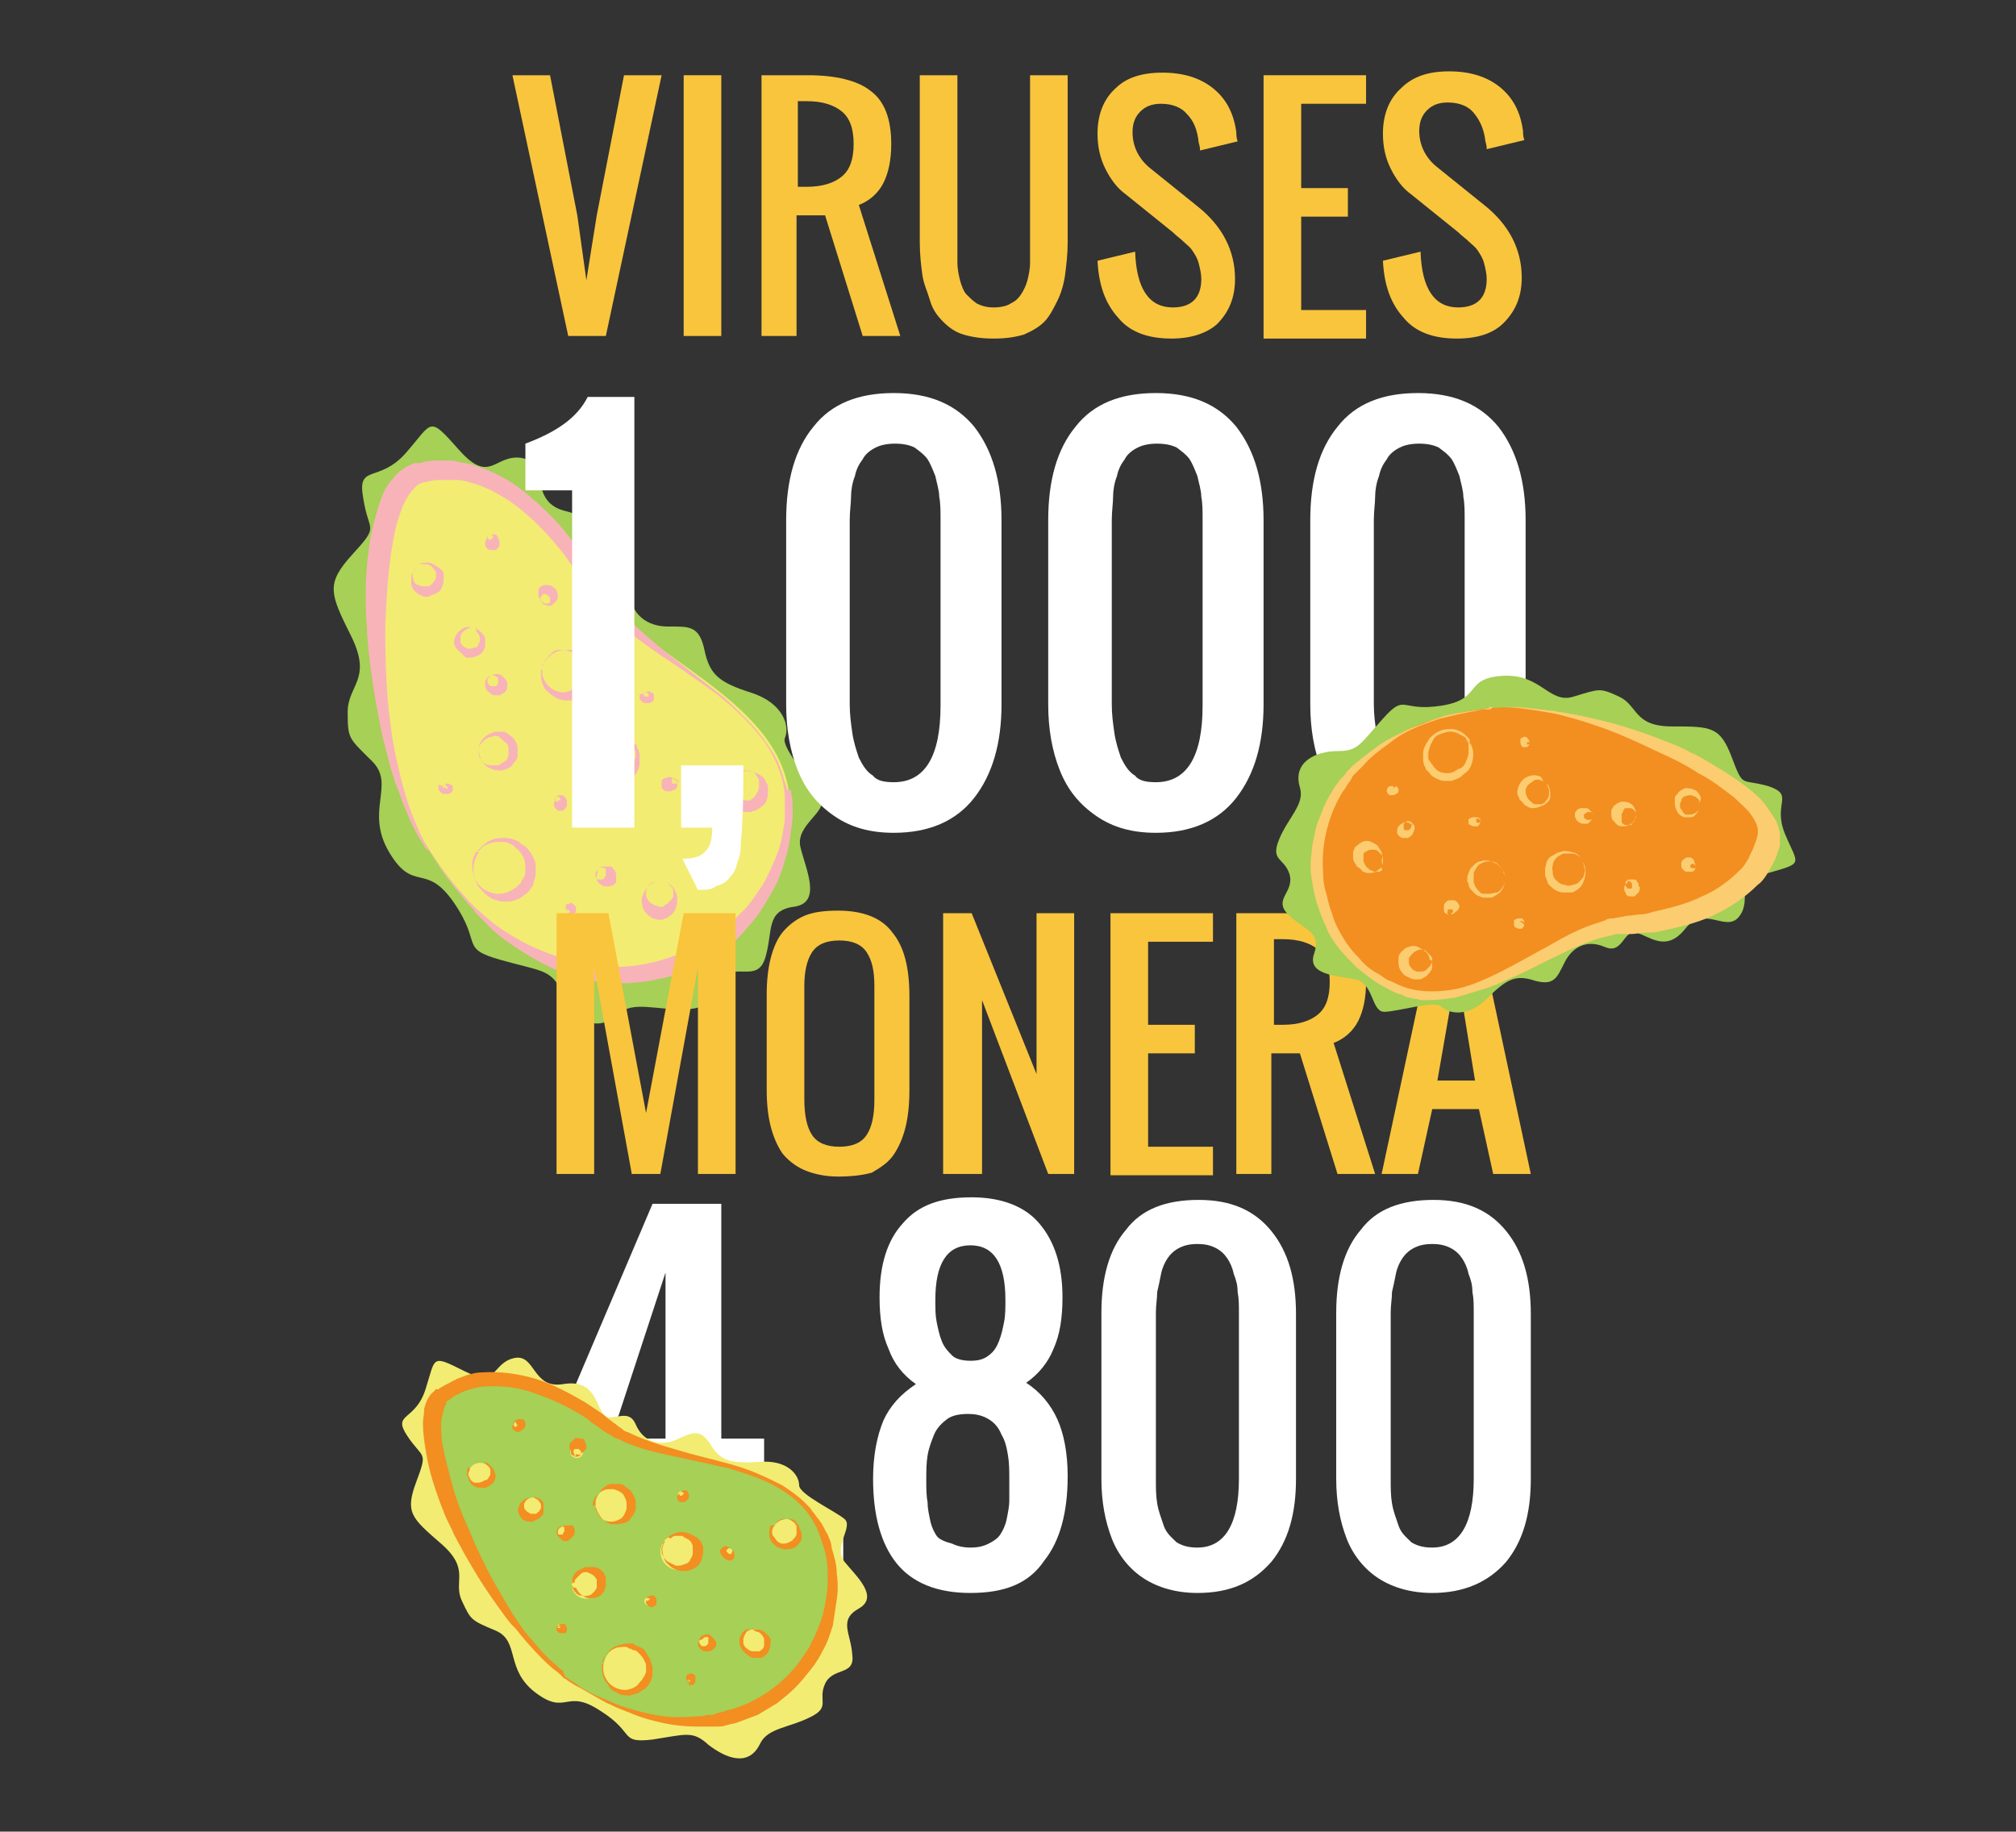 <?xml version="1.0" encoding="utf-8"?>
<!-- Generator: Adobe Illustrator 19.2.1, SVG Export Plug-In . SVG Version: 6.00 Build 0)  -->
<svg version="1.1" xmlns="http://www.w3.org/2000/svg" xmlns:xlink="http://www.w3.org/1999/xlink" x="0px" y="0px" width="155.4px"
	 height="141.2px" viewBox="0 0 155.4 141.2" enable-background="new 0 0 155.4 141.2" xml:space="preserve">
<rect x="0" y="0" width="155.4" height="141.2" fill="#333333" stroke="none"/>
<g id="virus-3">
	<g>
		<path fill="#A6D056" d="M47.6,78.2c1.2-1.1,3-0.3,5.3-0.4c2.3-0.1,1.3-1.1,2.6-2.4c1.3-1.2,2.9,0.4,3.5-1.6s0-3.6,2.2-3.9
			c2.2-0.3,0.9-2.9,0.5-4.6s2.1-2.7,1.6-3.8c-0.5-1-3.1-3.8-2.8-4.6c0.4-0.9-0.1-2.7-2.6-3.5c-2.5-0.8-3.2-1.4-3.6-3.3
			s-1.2-1.8-2.8-1.8s-2.9-0.9-3-2.8c0-1.9-2.2-0.9-2.5-2s0.5-3.4-2.4-4.1c-2.9-0.7-1.2-3.7-3.4-4.1c-2.1-0.3-2.4,2.1-4.8-0.6
			c-2.4-2.7-2-2.2-4.1,0.2c-2.1,2.4-3.8,0.8-3.3,3.5c0.4,2.7,1.3,2-0.8,4.3s-1.8,3-0.1,6.4c1.6,3.3-0.3,3.7-0.3,5.8
			c0,2.1,0.1,2,1.9,3.8c1.8,1.8-0.6,3.8,1.3,7c1.9,3.2,2.8,0.7,5,3.9s0.4,3.5,3.6,4.4s3.8,0.7,4.7,2.4
			C44.1,78.2,45.7,79.9,47.6,78.2z"/>
		<path fill="#F2EC72" d="M33,65.4c2.5,3.9,5.7,7.4,11,9.1c8.1,2.6,16.7-3.4,16.9-12S49.1,50.8,45.8,45c-3.3-5.8-8.5-9.9-13.4-8.6
			C27.5,37.6,28.2,57.9,33,65.4z"/>
		<path fill="#F8B3B8" d="M33,65.4c0,0,0.1,0.1,0.2,0.3c0.1,0.2,0.3,0.4,0.5,0.8c0.5,0.7,1.2,1.6,2.2,2.7c0.5,0.6,1.1,1.1,1.8,1.7
			c0.7,0.6,1.5,1.1,2.4,1.6c0.9,0.5,1.9,0.9,3,1.3c0.3,0.1,0.6,0.2,0.8,0.3l0.1,0l0,0c0,0,0,0,0,0l0.1,0l0.2,0.1
			c0.1,0,0.3,0.1,0.4,0.1c0.3,0.1,0.6,0.1,0.9,0.1c0.3,0,0.6,0.1,0.9,0.1c2.4,0.2,5.1-0.4,7.6-1.8c0.6-0.4,1.2-0.7,1.8-1.2
			c0.6-0.5,1.1-1,1.6-1.5c0.5-0.6,0.9-1.2,1.3-1.8c0.4-0.7,0.7-1.4,1-2.1c0.3-0.7,0.5-1.5,0.6-2.3c0.1-0.4,0.1-0.8,0.1-1.2
			c0-0.4,0-0.8,0-1.2c-0.1-1.6-0.8-3.2-1.8-4.5c-1-1.3-2.3-2.5-3.6-3.5c-1.4-1-2.8-2-4.2-2.9c-1.4-1-2.9-2-4.1-3.3
			c-0.2-0.2-0.3-0.3-0.5-0.5c-0.2-0.2-0.3-0.3-0.4-0.5c-0.1-0.2-0.3-0.4-0.4-0.6L45,45c-0.2-0.4-0.4-0.7-0.7-1.1
			c-0.2-0.3-0.5-0.7-0.7-1c-1-1.3-2.1-2.5-3.3-3.5c-1.2-1-2.6-1.8-4-2.2c-0.4-0.1-0.7-0.2-1.1-0.2c-0.2,0-0.4,0-0.5,0l-0.3,0
			c-0.1,0-0.2,0-0.3,0c-0.3,0-0.7,0-1,0.1l-0.5,0.1c-0.1,0-0.2,0.1-0.2,0.1c0,0,0,0,0,0l-0.1,0c-0.4,0.3-0.8,0.8-1.1,1.4
			c-0.3,0.6-0.5,1.3-0.7,2c-0.3,1.4-0.5,2.8-0.6,4.1c-0.1,1.4-0.2,2.7-0.2,4c0,2.5,0.1,4.9,0.4,7c0.1,1,0.3,2,0.5,2.9
			c0.2,0.9,0.4,1.7,0.6,2.4c0.4,1.4,0.9,2.5,1.2,3.2c0.2,0.4,0.3,0.6,0.4,0.8C33,65.3,33,65.4,33,65.4z M32.9,65.5
			c0,0-0.1-0.1-0.2-0.3c-0.1-0.2-0.3-0.4-0.5-0.8c-0.4-0.7-0.9-1.8-1.4-3.2c-0.1-0.4-0.3-0.7-0.4-1.1c-0.1-0.4-0.3-0.8-0.4-1.3
			c-0.2-0.9-0.5-1.8-0.7-2.9c-0.4-2.1-0.8-4.4-1-7c0-0.7-0.1-1.3-0.1-2c0-0.7,0-1.4,0-2.1c0.1-1.4,0.2-2.9,0.6-4.4
			c0.2-0.8,0.4-1.5,0.7-2.3c0.2-0.4,0.4-0.8,0.7-1.1c0.3-0.4,0.6-0.7,1.1-1l0.2-0.1c0.1,0,0.1-0.1,0.2-0.1c0.2-0.1,0.2-0.1,0.3-0.1
			l0,0c0.1,0,0.1,0,0.1,0l0.1,0l0.2,0l0.3-0.1c0.4-0.1,0.9-0.1,1.3-0.1c0.1,0,0.2,0,0.3,0l0.3,0c0.2,0,0.4,0,0.7,0.1
			c0.4,0.1,0.9,0.1,1.3,0.3c1.7,0.5,3.2,1.4,4.5,2.6c1.3,1.1,2.5,2.4,3.5,3.9c0.3,0.3,0.5,0.7,0.7,1.1c0.3,0.4,0.5,0.7,0.7,1.1
			l0.3,0.6c0.1,0.2,0.2,0.3,0.3,0.5c0.1,0.2,0.2,0.3,0.4,0.5c0.1,0.2,0.2,0.3,0.4,0.5c1.1,1.2,2.4,2.3,3.7,3.4
			c1.4,1.1,2.7,2.1,4.1,3.2c0.7,0.5,1.3,1.1,1.9,1.7c0.6,0.6,1.2,1.2,1.7,1.9c0.5,0.7,1,1.4,1.3,2.2l0.2,0.6
			c0.1,0.2,0.1,0.4,0.2,0.6c0.1,0.2,0.1,0.4,0.2,0.6C61,60.8,61,61,61,61.2c0.1,0.4,0.1,0.8,0.1,1.3c0,0.4,0,0.8-0.1,1.3
			c-0.1,0.8-0.2,1.7-0.5,2.5c-0.2,0.8-0.5,1.6-0.9,2.3c-0.4,0.7-0.8,1.4-1.3,2.1c-0.5,0.6-1,1.2-1.6,1.8c-0.6,0.5-1.2,1-1.9,1.4
			c-0.7,0.4-1.4,0.7-2.1,1c-0.7,0.3-1.4,0.5-2.1,0.6c-0.7,0.2-1.4,0.2-2.1,0.3c-0.7,0-1.4,0-2.1-0.1c-0.3,0-0.7-0.1-1-0.2
			c-0.3-0.1-0.7-0.2-1-0.2c-0.1,0-0.3-0.1-0.4-0.1L43.8,75l-0.1,0c0,0,0,0,0,0l0,0l-0.1,0c-0.3-0.1-0.6-0.2-0.9-0.3
			c-1.1-0.5-2.1-1.1-3-1.7c-0.9-0.6-1.7-1.2-2.3-1.9c-0.2-0.2-0.3-0.3-0.5-0.5c-0.2-0.2-0.3-0.3-0.4-0.5c-0.3-0.3-0.6-0.6-0.8-0.9
			c-1-1.2-1.7-2.1-2.1-2.8c-0.2-0.3-0.4-0.6-0.5-0.8C32.9,65.5,32.9,65.5,32.9,65.5z"/>
		<g>
			
				<ellipse transform="matrix(0.897 -0.443 0.443 0.897 -20.946 31.763)" fill="#F2EC72" cx="57.6" cy="60.8" rx="1.3" ry="1.3"/>
			<path fill="#F8B3B8" d="M57,59.6C57,59.6,57,59.6,57,59.6c0.1-0.1,0.2-0.1,0.3-0.1c0.2-0.1,0.6-0.1,1,0.1
				c0.2,0.1,0.4,0.2,0.6,0.4c0,0.1,0.1,0.1,0.1,0.2c0,0.1,0.1,0.1,0.1,0.2c0.1,0.1,0.1,0.3,0.1,0.4c0,0.3,0,0.6-0.1,0.9
				c-0.1,0.3-0.4,0.5-0.7,0.7c-0.1,0-0.1,0.1-0.2,0.1c-0.1,0-0.2,0-0.3,0.1c-0.2,0-0.3,0-0.5,0c-0.3-0.1-0.6-0.2-0.8-0.4
				c-0.2-0.2-0.3-0.5-0.4-0.7c-0.1-0.3,0-0.5,0-0.7c0.1-0.4,0.3-0.7,0.5-0.8C56.8,59.7,56.9,59.6,57,59.6C57,59.6,57,59.6,57,59.6z
				 M57,59.6C57,59.6,57,59.6,57,59.6c-0.1,0.1-0.2,0.1-0.3,0.2c-0.1,0.1-0.2,0.2-0.2,0.3c-0.1,0.1-0.1,0.3-0.1,0.5
				c0,0.2,0.1,0.4,0.1,0.5c0.1,0.2,0.2,0.3,0.4,0.4c0.2,0.1,0.4,0.1,0.5,0.2c0.1,0,0.2,0,0.3,0c0,0,0.1,0,0.1,0c0,0,0.1,0,0.1-0.1
				c0.2-0.1,0.3-0.2,0.4-0.4c0.1-0.2,0.2-0.3,0.2-0.5c0-0.1,0-0.2,0-0.3c0,0,0-0.1,0-0.2c0,0,0-0.1,0-0.1c-0.1-0.2-0.2-0.3-0.3-0.5
				c-0.1-0.1-0.3-0.2-0.5-0.2c-0.2,0-0.3,0-0.4,0C57.2,59.5,57.1,59.5,57,59.6C57,59.6,57,59.6,57,59.6z"/>
		</g>
		<g>
			
				<ellipse transform="matrix(0.919 -0.395 0.395 0.919 -19.609 25.332)" fill="#F2EC72" cx="51.8" cy="60.3" rx="0.4" ry="0.4"/>
			<path fill="#F8B3B8" d="M52.2,60.2c0,0,0,0,0,0.1c0,0.1,0,0.2,0,0.3c0,0.1-0.1,0.2-0.1,0.2c0,0,0,0-0.1,0.1c0,0,0,0-0.1,0
				c-0.1,0-0.1,0.1-0.2,0.1c-0.1,0-0.3,0-0.4,0c-0.1-0.1-0.3-0.2-0.3-0.3c0-0.1,0,0,0-0.1c0-0.1,0-0.1,0-0.1c0-0.1,0-0.2,0-0.2
				c0-0.2,0.1-0.3,0.3-0.3c0.1-0.1,0.3-0.1,0.3-0.1c0.1,0,0.2,0,0.3,0.1c0.1,0.1,0.2,0.2,0.3,0.2C52.2,60.1,52.2,60.2,52.2,60.2z
				 M52.2,60.2C52.2,60.2,52.2,60.1,52.2,60.2C52.1,60,52,60,51.9,60c-0.1,0-0.1,0.1-0.1,0.1c0,0.1-0.1,0.1,0,0.1c0,0,0,0.1,0,0.1
				c0,0,0,0,0,0c0,0,0,0,0,0c0,0,0,0,0,0c0,0,0,0,0,0c0,0,0,0.1,0,0.1c0,0,0,0,0.1,0c0,0,0,0,0.1,0c0,0,0,0,0,0c0.1,0,0.1,0,0.2,0
				c0.1-0.1,0.1-0.2,0.1-0.3C52.2,60.2,52.2,60.2,52.2,60.2z"/>
		</g>
		<g>
			
				<ellipse transform="matrix(0.119 -0.993 0.993 0.119 -23.87 111.325)" fill="#F2EC72" cx="50.8" cy="69.1" rx="1.3" ry="1.3"/>
			<path fill="#F8B3B8" d="M51,67.9C51,67.9,51,67.9,51,67.9c0.1,0,0.2,0,0.3,0.1c0.2,0.1,0.5,0.2,0.7,0.6c0.1,0.2,0.2,0.4,0.2,0.6
				c0,0.1,0,0.1,0,0.2c0,0.1,0,0.1,0,0.2c0,0.1-0.1,0.3-0.1,0.4c-0.1,0.3-0.3,0.5-0.6,0.7c-0.1,0.1-0.3,0.1-0.4,0.2
				c-0.1,0-0.2,0-0.2,0c0,0-0.1,0-0.1,0l-0.1,0l0,0l0,0l0,0l0,0c-0.1,0-0.3-0.1-0.4-0.1c-0.1-0.1-0.3-0.2-0.4-0.3
				c-0.2-0.2-0.4-0.5-0.4-0.8c-0.1-0.3,0-0.6,0.1-0.8c0.1-0.2,0.2-0.4,0.4-0.6c0.3-0.3,0.6-0.4,0.8-0.4C50.7,67.9,50.8,67.9,51,67.9
				C50.9,67.9,51,67.9,51,67.9z M51,67.9C51,67.9,50.9,67.9,51,67.9c-0.1,0-0.2,0-0.3,0c-0.1,0-0.2,0.1-0.4,0.1
				c-0.1,0.1-0.3,0.2-0.3,0.3c-0.1,0.1-0.2,0.3-0.2,0.5c0,0.2,0,0.4,0.1,0.5c0.1,0.2,0.2,0.3,0.4,0.4c0.1,0,0.1,0.1,0.2,0.1
				c0.1,0,0.1,0,0.3,0.1c0,0,0,0,0,0l0,0l0,0l0,0l0,0l0,0c0,0,0,0,0.1,0c0,0,0.1,0,0.1,0c0.1,0,0.2,0,0.2-0.1
				c0.2-0.1,0.3-0.2,0.4-0.3c0.1-0.1,0.1-0.1,0.2-0.2c0,0,0-0.1,0.1-0.1c0,0,0-0.1,0-0.1c0-0.2,0-0.4,0-0.5
				c-0.1-0.2-0.2-0.3-0.3-0.4c-0.1-0.1-0.2-0.2-0.3-0.2C51.2,67.9,51.1,67.9,51,67.9C51,67.9,51,67.9,51,67.9z"/>
		</g>
		<g>
			
				<ellipse transform="matrix(0.559 -0.829 0.829 0.559 -35.379 68.346)" fill="#F2EC72" cx="46.6" cy="67.4" rx="0.6" ry="0.6"/>
			<path fill="#F8B3B8" d="M46,67.1c0,0,0-0.1,0.1-0.1c0.1-0.1,0.2-0.2,0.4-0.2c0.1,0,0.2,0,0.4,0c0,0,0.1,0,0.1,0c0,0,0,0,0.1,0
				c0.1,0,0.1,0.1,0.2,0.2c0.1,0.1,0.2,0.3,0.2,0.5c0,0.1,0,0.2,0,0.3c0,0,0,0.1,0,0.1c0,0,0,0,0,0.1l0,0l0,0l0,0l0,0
				c0,0-0.1,0.2-0.2,0.2c-0.1,0.1-0.2,0.1-0.3,0.1c-0.2,0.1-0.4,0-0.5,0c-0.2-0.1-0.3-0.2-0.4-0.3c-0.1-0.1-0.1-0.2-0.1-0.3
				c0-0.2,0-0.4,0.1-0.5C46,67.1,46,67.1,46,67.1z M46,67.1C46,67.1,46,67.1,46,67.1c0,0.1-0.1,0.1-0.1,0.2c0,0.1,0,0.3,0.1,0.4
				c0,0.1,0.1,0.1,0.2,0.1c0.1,0,0.2,0,0.2,0c0.1,0,0.1-0.1,0.2-0.1c0,0,0,0,0-0.1c0,0,0,0,0.1-0.1c0,0,0,0,0,0l0,0l0,0l0,0l0,0l0,0
				c0,0,0,0,0,0l0,0c0,0,0,0,0-0.1c0,0,0-0.1,0-0.2c0,0,0-0.1,0-0.1c0,0,0,0,0-0.1c0,0,0,0,0,0c-0.1-0.1-0.1-0.1-0.2-0.1
				c-0.2-0.1-0.3,0-0.4,0.1C46.1,67,46.1,67,46,67.1C46.1,67.1,46,67.1,46,67.1z"/>
		</g>
		<g>
			
				<ellipse transform="matrix(0.897 -0.443 0.443 0.897 -20.973 27.072)" fill="#F2EC72" cx="47.5" cy="58.5" rx="1.7" ry="1.7"/>
			<path fill="#F8B3B8" d="M46.7,56.9c0,0,0,0,0.1,0c0.1,0,0.2-0.1,0.3-0.1c0.3-0.1,0.7-0.1,1.2,0.1c0.2,0.1,0.5,0.3,0.7,0.5
				c0.1,0.1,0.1,0.1,0.1,0.2c0,0.1,0.1,0.1,0.1,0.2c0.1,0.2,0.1,0.3,0.1,0.5c0,0.2,0,0.4,0,0.6c0,0.2-0.1,0.4-0.2,0.6
				c-0.1,0.2-0.2,0.3-0.4,0.5c-0.1,0.1-0.2,0.1-0.2,0.2c0,0-0.1,0.1-0.1,0.1l-0.1,0l0,0l0,0l0,0l0,0c-0.1,0.1-0.4,0.2-0.6,0.2
				c-0.2,0-0.4,0-0.6,0c-0.2,0-0.4-0.1-0.6-0.2c-0.2-0.1-0.3-0.2-0.5-0.3c-0.3-0.3-0.4-0.6-0.5-0.9c-0.1-0.3-0.1-0.6,0-0.9
				c0.1-0.5,0.4-0.9,0.6-1.1c0.1-0.1,0.2-0.2,0.3-0.2C46.7,56.9,46.7,56.9,46.7,56.9z M46.7,56.9c0,0,0,0-0.1,0.1
				c-0.1,0-0.2,0.1-0.3,0.2c-0.1,0.1-0.2,0.2-0.3,0.4c-0.1,0.2-0.2,0.4-0.2,0.6c0,0.2,0,0.5,0.2,0.7c0.1,0.2,0.3,0.4,0.5,0.6
				c0.2,0.1,0.5,0.2,0.8,0.2c0.1,0,0.3,0,0.4,0c0.1,0,0.2-0.1,0.4-0.1c0,0,0,0,0,0l0,0l0,0l0,0l0,0l0,0c0,0,0.1,0,0.1-0.1
				c0.1,0,0.1-0.1,0.2-0.1c0.1-0.1,0.2-0.2,0.3-0.3c0.1-0.2,0.2-0.5,0.3-0.7c0-0.1,0-0.3,0-0.4c0-0.1,0-0.1-0.1-0.2
				c0,0,0-0.1-0.1-0.2c-0.1-0.2-0.3-0.4-0.5-0.6c-0.2-0.1-0.4-0.2-0.6-0.3c-0.2,0-0.4,0-0.5,0c-0.1,0-0.3,0.1-0.3,0.1
				C46.8,56.9,46.7,56.9,46.7,56.9z"/>
		</g>
		<g>
			
				<ellipse transform="matrix(0.24 -0.971 0.971 0.24 -27.209 81.105)" fill="#F2EC72" cx="38.2" cy="57.9" rx="1.3" ry="1.3"/>
			<path fill="#F8B3B8" d="M36.9,57.6C36.9,57.6,36.9,57.6,36.9,57.6c0-0.1,0.1-0.2,0.1-0.3c0.1-0.2,0.3-0.5,0.7-0.7
				c0.2-0.1,0.4-0.2,0.7-0.2c0.1,0,0.1,0,0.2,0c0.1,0,0.1,0,0.2,0c0.1,0,0.3,0.1,0.4,0.2c0.3,0.2,0.5,0.4,0.6,0.7
				c0.1,0.2,0.1,0.3,0.1,0.5c0,0.1,0,0.2,0,0.3c0,0,0,0.1,0,0.1l0,0.1l0,0l0,0l0,0l0,0c0,0.1-0.1,0.3-0.2,0.4
				c-0.1,0.1-0.2,0.3-0.3,0.4c-0.3,0.2-0.6,0.3-0.9,0.3c-0.3,0-0.6-0.1-0.8-0.2c-0.2-0.1-0.4-0.3-0.5-0.5c-0.2-0.3-0.3-0.7-0.3-0.9
				C36.9,57.9,36.9,57.8,36.9,57.6C36.9,57.6,36.9,57.6,36.9,57.6z M36.9,57.6C36.9,57.6,36.9,57.6,36.9,57.6c0,0.2,0,0.2,0,0.4
				c0,0.1,0,0.3,0.1,0.4c0.1,0.1,0.2,0.3,0.3,0.4c0.1,0.1,0.3,0.2,0.5,0.2c0.2,0,0.4,0,0.6,0c0.2-0.1,0.3-0.2,0.5-0.3
				c0.1-0.1,0.1-0.1,0.2-0.2c0-0.1,0.1-0.1,0.1-0.3c0,0,0,0,0,0l0,0l0,0l0,0l0,0l0,0c0,0,0,0,0-0.1c0,0,0-0.1,0-0.1
				c0-0.1,0-0.2,0-0.3c0-0.2-0.1-0.4-0.3-0.5c-0.1-0.1-0.1-0.1-0.2-0.2c0,0-0.1-0.1-0.1-0.1c0,0-0.1,0-0.1-0.1
				c-0.2-0.1-0.4-0.1-0.6,0c-0.2,0-0.3,0.1-0.5,0.2c-0.1,0.1-0.2,0.2-0.3,0.3C37,57.4,37,57.5,36.9,57.6
				C36.9,57.6,36.9,57.6,36.9,57.6z"/>
		</g>
		<g>
			
				<ellipse transform="matrix(0.577 -0.817 0.817 0.577 -38.27 59.863)" fill="#F2EC72" cx="38.6" cy="66.9" rx="2.3" ry="2.3"/>
			<path fill="#F8B3B8" d="M36.8,65.6c0,0,0,0,0.1-0.1c0.1-0.1,0.2-0.2,0.3-0.3c0.3-0.3,0.8-0.6,1.5-0.6c0.3,0,0.7,0,1.1,0.2
				c0.1,0,0.2,0.1,0.3,0.2c0.1,0.1,0.2,0.1,0.3,0.2c0.2,0.1,0.3,0.3,0.5,0.5c0.1,0.2,0.2,0.4,0.3,0.6c0.1,0.2,0.1,0.5,0.1,0.7
				c0,0.3,0,0.5-0.1,0.8c0,0.1-0.1,0.2-0.1,0.4c0,0.1-0.1,0.1-0.1,0.2l-0.1,0.1l0,0l0,0l0,0l0,0l0,0c-0.1,0.2-0.3,0.4-0.5,0.5
				c-0.2,0.2-0.4,0.3-0.7,0.4c-0.2,0.1-0.5,0.1-0.7,0.1c-0.2,0-0.5,0-0.7-0.1c-0.5-0.1-0.8-0.4-1.1-0.7c-0.3-0.3-0.5-0.6-0.6-1
				c-0.2-0.7-0.1-1.2,0.1-1.6c0.1-0.2,0.1-0.3,0.2-0.4C36.7,65.6,36.8,65.6,36.8,65.6z M36.8,65.6c0,0,0,0-0.1,0.1
				c0,0-0.1,0.1-0.1,0.2c0,0.1-0.1,0.1-0.1,0.2c-0.1,0.2-0.1,0.4-0.1,0.7c0,0.3,0.1,0.6,0.2,0.9c0.1,0.3,0.4,0.6,0.6,0.8
				c0.3,0.2,0.6,0.3,1,0.4c0.4,0,0.7,0,1.1-0.2c0.2-0.1,0.3-0.2,0.5-0.3c0.1-0.1,0.2-0.2,0.4-0.4c0,0,0,0,0,0l0,0l0,0l0,0l0,0l0-0.1
				c0,0,0-0.1,0.1-0.1c0-0.1,0.1-0.2,0.1-0.2c0.1-0.2,0.1-0.4,0.1-0.5c0-0.4,0-0.7-0.2-1.1c-0.1-0.2-0.2-0.3-0.3-0.4
				c0-0.1-0.1-0.1-0.2-0.2c-0.1-0.1-0.1-0.1-0.2-0.2c-0.3-0.2-0.6-0.3-0.9-0.3c-0.3,0-0.6,0-0.9,0.1c-0.3,0.1-0.5,0.2-0.6,0.3
				c-0.1,0.1-0.1,0.1-0.2,0.2c-0.1,0.1-0.1,0.1-0.1,0.1C36.8,65.5,36.8,65.6,36.8,65.6z"/>
		</g>
		<g>
			
				<ellipse transform="matrix(0.311 -0.951 0.951 0.311 -19.444 77.132)" fill="#F2EC72" cx="43.5" cy="52" rx="1.8" ry="1.8"/>
			<path fill="#F8B3B8" d="M41.8,51.4c0,0,0,0,0-0.1c0-0.1,0.1-0.2,0.2-0.3c0.2-0.3,0.5-0.6,1-0.8c0.3-0.1,0.6-0.1,0.9-0.1
				c0.1,0,0.2,0,0.3,0c0.1,0,0.1,0,0.2,0.1c0.2,0.1,0.3,0.2,0.5,0.3c0.2,0.1,0.3,0.3,0.4,0.4c0.1,0.2,0.2,0.3,0.3,0.5
				c0.1,0.4,0.1,0.8,0,1.2c0,0.1-0.1,0.2-0.1,0.3c-0.1,0.1-0.1,0.2-0.2,0.3c-0.1,0.2-0.3,0.3-0.4,0.4c-0.2,0.1-0.4,0.2-0.5,0.3
				C44.1,54,43.9,54,43.7,54c-0.4,0-0.7-0.1-1-0.3c-0.3-0.2-0.5-0.4-0.7-0.6c-0.3-0.5-0.3-0.9-0.3-1.2c0-0.2,0-0.3,0.1-0.3
				C41.8,51.5,41.8,51.4,41.8,51.4z M41.8,51.4c0,0,0,0,0,0.1c0,0.1,0,0.2,0,0.3c0,0.2,0,0.3,0.1,0.5c0.1,0.2,0.2,0.4,0.4,0.6
				c0.2,0.2,0.4,0.3,0.7,0.4c0.3,0.1,0.5,0.1,0.8,0c0.3-0.1,0.5-0.2,0.7-0.4c0.1-0.1,0.2-0.2,0.3-0.3c0-0.1,0.1-0.1,0.1-0.2
				c0,0,0.1-0.2,0.1-0.2c0.1-0.3,0.1-0.5,0-0.8c-0.1-0.3-0.2-0.5-0.4-0.7c-0.1-0.1-0.2-0.2-0.3-0.3c0,0-0.1-0.1-0.2-0.1
				c0,0-0.1-0.1-0.2-0.1c-0.3-0.1-0.5-0.1-0.8-0.1c-0.2,0-0.5,0.1-0.6,0.3c-0.2,0.1-0.3,0.3-0.4,0.4c-0.1,0.1-0.1,0.2-0.2,0.3
				C41.8,51.4,41.8,51.4,41.8,51.4z"/>
		</g>
		<g>
			<ellipse transform="matrix(0.306 -0.952 0.952 0.306 -21.79 68.798)" fill="#F2EC72" cx="36.3" cy="49.3" rx="1" ry="1"/>
			<path fill="#F8B3B8" d="M36.6,48.4C36.6,48.4,36.6,48.4,36.6,48.4c0.1,0,0.2,0.1,0.2,0.1c0.1,0.1,0.3,0.2,0.5,0.5
				c0.1,0.1,0.1,0.3,0.1,0.5c0,0.1,0,0.1,0,0.2c0,0,0,0.1,0,0.1c0,0.1-0.1,0.2-0.1,0.3c-0.1,0.2-0.3,0.4-0.6,0.5
				c-0.1,0-0.3,0.1-0.4,0.1c-0.1,0-0.1,0-0.2,0c0,0-0.1,0-0.1,0l0,0l0,0l0,0l0,0l0,0c-0.1,0-0.2-0.1-0.3-0.2
				c-0.1-0.1-0.2-0.2-0.3-0.3C35.1,50,35,49.7,35,49.5c0-0.2,0.1-0.5,0.2-0.6c0.1-0.2,0.3-0.3,0.4-0.4c0.3-0.2,0.5-0.2,0.7-0.1
				C36.4,48.4,36.5,48.4,36.6,48.4C36.6,48.4,36.6,48.4,36.6,48.4z M36.6,48.4C36.6,48.4,36.6,48.4,36.6,48.4c-0.1,0-0.2,0-0.3,0
				c-0.1,0-0.2,0-0.3,0.1c-0.1,0-0.2,0.1-0.3,0.2c-0.1,0.1-0.2,0.2-0.2,0.4c0,0.2,0,0.3,0,0.4c0,0.1,0.1,0.2,0.2,0.3
				c0,0,0.1,0.1,0.1,0.1c0.1,0,0.1,0,0.2,0.1c0,0,0,0,0,0l0,0l0,0l0,0l0,0l0,0c0,0,0,0,0,0c0,0,0.1,0,0.1,0c0.1,0,0.1,0,0.2,0
				c0.1,0,0.2-0.1,0.4-0.1c0.1,0,0.1-0.1,0.1-0.1c0,0,0-0.1,0.1-0.1c0,0,0-0.1,0-0.1c0.1-0.1,0.1-0.3,0.1-0.4c0-0.1-0.1-0.3-0.1-0.3
				c-0.1-0.1-0.1-0.2-0.2-0.2C36.8,48.5,36.7,48.5,36.6,48.4C36.6,48.4,36.6,48.4,36.6,48.4z"/>
		</g>
		<g>
			
				<ellipse transform="matrix(0.897 -0.443 0.443 0.897 -14.468 21.076)" fill="#F2EC72" cx="37.9" cy="41.5" rx="0.4" ry="0.4"/>
			<path fill="#F8B3B8" d="M37.7,41.2c0,0,0,0,0.1,0c0.1,0,0.2,0,0.3,0c0.1,0,0.2,0,0.2,0.1c0,0,0,0,0.1,0.1c0,0,0,0,0,0.1
				c0,0.1,0.1,0.1,0.1,0.2c0,0.1,0,0.3,0,0.4c-0.1,0.1-0.2,0.3-0.3,0.3c-0.1,0,0,0-0.1,0c-0.1,0-0.1,0-0.1,0c-0.1,0-0.2,0-0.2,0
				c-0.1,0-0.3-0.1-0.3-0.2c-0.1-0.1-0.1-0.2-0.1-0.3c0-0.1,0-0.2,0.1-0.3C37.5,41.3,37.6,41.3,37.7,41.2
				C37.7,41.2,37.7,41.2,37.7,41.2z M37.7,41.2C37.7,41.2,37.7,41.2,37.7,41.2c-0.1,0.1-0.2,0.2-0.1,0.3c0,0,0.1,0.1,0.1,0.1
				c0.1,0,0.1,0,0.1,0c0,0,0.1,0,0.1-0.1c0,0,0,0,0,0c0,0,0,0,0,0c0,0,0,0,0,0c0,0,0,0,0,0c0,0,0.1,0,0.1,0c0,0,0,0,0,0c0,0,0,0,0,0
				c0,0,0,0,0,0c0-0.1,0-0.1,0-0.2c-0.1-0.1-0.2-0.1-0.2-0.1C37.8,41.2,37.7,41.2,37.7,41.2z"/>
		</g>
		<g>
			
				<ellipse transform="matrix(0.897 -0.443 0.443 0.897 -16.307 19.124)" fill="#F2EC72" cx="32.8" cy="44.5" rx="1.1" ry="1.1"/>
			<path fill="#F8B3B8" d="M32.3,43.5C32.3,43.5,32.4,43.5,32.3,43.5c0.1-0.1,0.2-0.1,0.3-0.1c0.2,0,0.5-0.1,0.8,0.1
				c0.2,0.1,0.3,0.2,0.5,0.3c0,0,0.1,0.1,0.1,0.1c0,0,0.1,0.1,0.1,0.1c0.1,0.1,0.1,0.2,0.1,0.4c0,0.3,0,0.5-0.1,0.8
				c-0.1,0.3-0.3,0.5-0.6,0.6c-0.1,0-0.1,0-0.2,0.1c-0.1,0-0.2,0-0.2,0.1c-0.1,0-0.3,0-0.4,0c-0.3-0.1-0.5-0.2-0.7-0.4
				c-0.2-0.2-0.3-0.4-0.3-0.6c0-0.2,0-0.4,0-0.6c0.1-0.3,0.3-0.6,0.4-0.7C32.1,43.6,32.2,43.6,32.3,43.5
				C32.3,43.5,32.3,43.5,32.3,43.5z M32.3,43.5C32.3,43.5,32.3,43.5,32.3,43.5c-0.1,0.1-0.2,0.1-0.2,0.2c-0.1,0.1-0.1,0.2-0.2,0.3
				c-0.1,0.1-0.1,0.3-0.1,0.4c0,0.1,0.1,0.3,0.1,0.4c0.1,0.2,0.2,0.3,0.4,0.3c0.1,0.1,0.3,0.1,0.4,0.1c0.1,0,0.1,0,0.2,0
				c0,0,0.1,0,0.1,0c0,0,0.1,0,0.1,0c0.1-0.1,0.2-0.2,0.3-0.3c0.1-0.1,0.2-0.3,0.2-0.4c0-0.1,0-0.2,0-0.2c0,0,0-0.1,0-0.1
				c0,0,0-0.1,0-0.1c-0.1-0.2-0.2-0.3-0.3-0.4c-0.1-0.1-0.3-0.2-0.4-0.2c-0.1,0-0.2,0-0.3,0C32.5,43.4,32.4,43.5,32.3,43.5
				C32.4,43.5,32.3,43.5,32.3,43.5z"/>
		</g>
		<g>
			
				<ellipse transform="matrix(0.897 -0.443 0.443 0.897 -19.376 22.297)" fill="#F2EC72" cx="38.1" cy="52.7" rx="0.6" ry="0.6"/>
			<path fill="#F8B3B8" d="M37.8,52.1c0,0,0.1,0,0.2-0.1c0.1,0,0.3-0.1,0.5,0c0.1,0,0.2,0.1,0.3,0.2c0,0,0,0,0.1,0.1
				c0,0,0,0,0.1,0.1c0,0.1,0.1,0.1,0.1,0.2c0,0.2,0,0.4,0,0.5c-0.1,0.2-0.2,0.3-0.4,0.4c-0.1,0-0.1,0-0.1,0.1c-0.1,0-0.1,0-0.2,0
				c-0.1,0-0.2,0-0.3,0c-0.2,0-0.3-0.2-0.5-0.3c-0.1-0.1-0.2-0.3-0.2-0.4c0-0.2,0-0.3,0-0.4c0.1-0.2,0.2-0.3,0.3-0.4
				C37.7,52.1,37.8,52.1,37.8,52.1z M37.8,52.1C37.8,52.1,37.8,52.1,37.8,52.1c-0.1,0-0.1,0.1-0.1,0.1c-0.1,0.1-0.2,0.2-0.1,0.4
				c0,0.1,0.1,0.2,0.1,0.2c0.1,0.1,0.1,0.1,0.2,0.1c0.1,0,0.1,0,0.2,0c0,0,0,0,0.1,0c0,0,0,0,0,0c0,0,0.1,0,0,0c0,0,0.1,0,0.1-0.1
				c0,0,0.1-0.1,0.1-0.1c0,0,0-0.1,0-0.1c0,0,0,0,0-0.1c0,0,0,0,0-0.1c0-0.1,0-0.2-0.1-0.2c-0.1-0.1-0.3-0.2-0.4-0.1
				C37.9,52.1,37.9,52.1,37.8,52.1C37.8,52.1,37.8,52.1,37.8,52.1z"/>
		</g>
		<g>
			
				<ellipse transform="matrix(0.897 -0.443 0.443 0.897 -23.34 21.466)" fill="#F2EC72" cx="34.3" cy="60.7" rx="0.3" ry="0.3"/>
			<path fill="#F8B3B8" d="M34.2,60.5C34.2,60.5,34.2,60.5,34.2,60.5c0.1,0,0.2-0.1,0.3-0.1c0.1,0,0.1,0,0.2,0.1c0,0,0,0,0.1,0
				c0,0,0,0,0,0c0,0,0.1,0.1,0.1,0.1c0,0.1,0,0.2,0,0.3c0,0.1-0.1,0.2-0.3,0.3c-0.1,0,0,0-0.1,0c0,0-0.1,0-0.1,0c-0.1,0-0.1,0-0.2,0
				c-0.1,0-0.2-0.1-0.3-0.2c-0.1-0.1-0.1-0.2-0.1-0.3c0-0.1,0-0.2,0.1-0.2C34,60.6,34.1,60.6,34.2,60.5
				C34.2,60.5,34.2,60.5,34.2,60.5z M34.2,60.5C34.2,60.5,34.2,60.5,34.2,60.5c-0.1,0.1-0.1,0.2-0.1,0.2c0,0,0.1,0.1,0.1,0
				c0,0,0.1,0,0.1,0c0,0,0-0.1,0-0.1c0,0,0,0,0,0c0,0,0,0,0,0c0,0,0,0,0,0c0,0,0,0,0,0.1c0,0,0,0,0.1,0.1c0,0,0,0,0.1,0c0,0,0,0,0,0
				c0,0,0,0,0,0c0,0,0-0.1,0-0.1C34.4,60.5,34.3,60.5,34.2,60.5C34.2,60.5,34.2,60.5,34.2,60.5z"/>
		</g>
		<g>
			
				<ellipse transform="matrix(0.897 -0.443 0.443 0.897 -22.886 25.441)" fill="#F2EC72" cx="43.1" cy="61.8" rx="0.4" ry="0.4"/>
			<path fill="#F8B3B8" d="M42.9,61.4C42.9,61.4,42.9,61.4,42.9,61.4c0.1-0.1,0.2-0.1,0.4-0.1c0.1,0,0.1,0,0.2,0.1c0,0,0,0,0.1,0.1
				c0,0,0,0,0,0c0,0.1,0.1,0.1,0.1,0.2c0,0.1,0,0.3,0,0.4c0,0.1-0.1,0.1-0.1,0.2c0,0-0.1,0.1-0.1,0.1c0,0,0,0,0,0l0,0l0,0l0,0
				c0,0-0.1,0.1-0.2,0.1c-0.1,0-0.1,0-0.2,0c-0.1,0-0.2-0.1-0.3-0.2c-0.1-0.1-0.1-0.2-0.1-0.3c0-0.1,0-0.2,0.1-0.2
				C42.7,61.6,42.8,61.5,42.9,61.4C42.9,61.4,42.9,61.4,42.9,61.4z M42.9,61.4C42.9,61.4,42.9,61.4,42.9,61.4
				c-0.1,0.1-0.1,0.2-0.1,0.3c0,0,0.1,0.1,0.1,0.1c0,0,0.1,0,0.1,0c0,0,0,0,0-0.1c0,0,0,0,0,0c0,0-0.1,0,0,0l0,0l0,0l0,0
				c0,0,0,0,0,0c0,0,0,0,0,0c0,0,0,0,0.1,0c0,0,0,0,0.1,0c0,0,0,0,0,0c0,0,0,0,0,0c0,0,0-0.1,0-0.1C43.1,61.4,43.1,61.4,42.9,61.4
				C42.9,61.4,42.9,61.4,42.9,61.4z"/>
		</g>
		<g>
			
				<ellipse transform="matrix(0.897 -0.443 0.443 0.897 -18.601 27.623)" fill="#F2EC72" cx="49.9" cy="53.7" rx="0.3" ry="0.3"/>
			<path fill="#F8B3B8" d="M49.7,53.4C49.7,53.4,49.8,53.4,49.7,53.4c0.1,0,0.2-0.1,0.3-0.1c0.1,0,0.1,0,0.2,0.1c0,0,0,0,0.1,0
				c0,0,0,0,0,0c0,0.1,0.1,0.1,0.1,0.1c0,0.1,0,0.2,0,0.4c0,0.1-0.1,0.2-0.3,0.3c-0.1,0,0,0-0.1,0c0,0-0.1,0-0.1,0
				c-0.1,0-0.1,0-0.2,0c-0.1,0-0.2-0.1-0.3-0.2c-0.1-0.1-0.1-0.2-0.1-0.3c0-0.1,0-0.2,0.1-0.2C49.6,53.5,49.6,53.5,49.7,53.4
				C49.7,53.4,49.7,53.4,49.7,53.4z M49.7,53.4C49.7,53.4,49.7,53.4,49.7,53.4c-0.1,0.1-0.1,0.2-0.1,0.2c0,0,0.1,0.1,0.1,0.1
				c0,0,0.1,0,0.1,0c0,0,0-0.1,0-0.1c0,0,0,0,0,0c0,0,0,0,0,0c0,0,0,0,0,0c0,0,0,0,0,0.1c0,0,0,0,0.1,0c0,0,0,0,0.1,0c0,0,0,0,0,0
				c0,0,0,0,0,0c0,0,0-0.1,0-0.1C50,53.4,49.9,53.4,49.7,53.4C49.8,53.4,49.7,53.4,49.7,53.4z"/>
		</g>
		<g>
			<ellipse transform="matrix(0.682 -0.731 0.731 0.682 -20.245 45.46)" fill="#F2EC72" cx="42.2" cy="46" rx="0.6" ry="0.6"/>
			<path fill="#F8B3B8" d="M41.8,46.4c0,0,0,0-0.1-0.1c-0.1-0.1-0.1-0.2-0.2-0.4c0-0.1,0-0.2,0-0.3c0,0,0-0.1,0-0.1c0,0,0,0,0-0.1
				c0.1-0.1,0.1-0.1,0.2-0.2c0.1-0.1,0.3-0.1,0.5-0.1c0.2,0,0.4,0.1,0.5,0.2c0.1,0.1,0,0,0.1,0.1c0,0,0.1,0.1,0.1,0.1
				c0,0.1,0.1,0.2,0.1,0.3c0,0.2,0,0.4-0.1,0.5c-0.1,0.1-0.2,0.2-0.3,0.3c-0.1,0.1-0.2,0.1-0.3,0.1c-0.2,0-0.3-0.1-0.4-0.1
				C41.8,46.5,41.8,46.4,41.8,46.4z M41.8,46.4C41.8,46.4,41.8,46.4,41.8,46.4c0.1,0,0.1,0.1,0.1,0.1c0.1,0,0.2,0.1,0.4,0
				c0.1,0,0.1-0.1,0.1-0.2c0-0.1,0-0.1,0-0.2c0-0.1,0-0.1-0.1-0.1l0,0c0,0,0,0,0,0c0,0,0,0,0,0c0,0,0,0-0.1-0.1c0,0-0.1-0.1-0.1-0.1
				c0,0-0.1,0-0.1,0c0,0,0,0-0.1,0c0,0,0,0,0,0c-0.1,0-0.1,0.1-0.2,0.2c-0.1,0.1,0,0.3,0,0.4C41.7,46.4,41.7,46.4,41.8,46.4
				C41.7,46.4,41.8,46.4,41.8,46.4z"/>
		</g>
		<g>
			
				<ellipse transform="matrix(0.966 -0.259 0.259 0.966 -16.651 13.712)" fill="#F2EC72" cx="43.8" cy="70.2" rx="0.3" ry="0.3"/>
			<path fill="#F8B3B8" d="M43.6,70.2C43.6,70.2,43.5,70.2,43.6,70.2c0-0.1,0-0.2,0-0.3c0-0.1,0-0.1,0.1-0.2c0,0,0,0,0.1,0
				c0,0,0,0,0,0c0.1,0,0.1,0,0.1-0.1c0.1,0,0.2,0,0.3,0.1c0.1,0.1,0.2,0.2,0.2,0.3c0,0.1,0,0,0,0.1c0,0,0,0.1,0,0.1
				c0,0.1,0,0.1-0.1,0.2c-0.1,0.1-0.2,0.2-0.3,0.2c-0.1,0-0.2,0-0.3,0c-0.1,0-0.1-0.1-0.2-0.1C43.6,70.4,43.6,70.3,43.6,70.2
				C43.6,70.3,43.6,70.2,43.6,70.2z M43.7,70.2C43.7,70.2,43.7,70.2,43.7,70.2C43.7,70.2,43.7,70.2,43.7,70.2c0.1,0,0.1,0,0.1,0
				c0,0,0,0,0-0.1c0,0,0,0,0,0c0,0,0,0,0,0c0,0-0.1,0-0.1,0c-0.1,0-0.1,0.1-0.1,0.1c0,0,0,0.1,0,0.1c0,0,0,0,0,0.1
				c0,0,0.1,0.1,0.2,0c0,0,0.1,0,0.1-0.1c0,0,0-0.1,0-0.1C43.8,70.1,43.7,70.1,43.7,70.2"/>
		</g>
	</g>
</g>
<g id="virus-text">
	<g>
		<path fill="#F9C53D" d="M42.9,90.5V70.4h4l2.9,15.4l2.9-15.4h4v20.1h-2.9V74.6l-2.9,15.9h-2.2l-2.9-15.9v15.9H42.9z"/>
		<path fill="#F9C53D" d="M64.6,90.7c-1,0-1.9-0.2-2.6-0.5c-0.7-0.3-1.3-0.8-1.7-1.3c-0.4-0.6-0.7-1.3-0.9-2.1
			c-0.2-0.8-0.3-1.7-0.3-2.8v-7.3c0-1.1,0.1-2,0.3-2.8s0.5-1.5,0.9-2s1-1,1.7-1.3c0.7-0.3,1.6-0.4,2.6-0.4c2,0,3.4,0.6,4.2,1.7
			c0.9,1.1,1.3,2.7,1.3,4.9v7.3c0,1-0.1,2-0.3,2.8c-0.2,0.8-0.5,1.5-0.9,2.1c-0.4,0.6-1,1-1.7,1.4C66.5,90.6,65.6,90.7,64.6,90.7z
			 M62.6,87.5c0.4,0.6,1.1,0.9,2.1,0.9c1,0,1.7-0.3,2.1-0.9c0.4-0.6,0.6-1.5,0.6-2.7V76c0-1.2-0.2-2-0.6-2.6
			c-0.4-0.6-1.1-0.9-2.1-0.9c-1,0-1.7,0.3-2.1,0.9C62.2,74,62,74.9,62,76v8.7C62,86,62.2,86.9,62.6,87.5z"/>
		<path fill="#F9C53D" d="M72.7,90.5V70.4h2.2l5,12.4V70.4h2.9v20.1h-2l-5.1-13.4v13.4H72.7z"/>
		<path fill="#F9C53D" d="M85.6,90.5V70.4h7.9v2.2h-5V79h3.6v2.2h-3.6v7.2h5v2.2H85.6z"/>
		<path fill="#F9C53D" d="M95.3,90.5V70.4h3.6c2.1,0,3.8,0.4,4.8,1.2c1.1,0.8,1.6,2.2,1.6,4.1c0,1.2-0.2,2.2-0.6,3s-1.1,1.4-1.9,1.7
			l3.2,10.1h-2.9l-2.9-9.3h-2.2v9.3H95.3z M98.2,79h0.7c1.2,0,2.1-0.3,2.7-0.8c0.6-0.5,0.9-1.3,0.9-2.5s-0.3-2-0.9-2.5
			c-0.6-0.5-1.5-0.8-2.7-0.8h-0.7V79z"/>
		<path fill="#F9C53D" d="M106.5,90.5l4.3-20.1h2.9l4.3,20.1h-2.9l-1.1-5h-3.6l-1.1,5H106.5z M110.8,83.3h2.9l-1.4-8.6L110.8,83.3z"
			/>
		<path fill="#FFFFFF" d="M51.4,122.5v-7.6h-8.5v-4.7l7.4-17.4h5.3v18.1h3.3v4h-3.3v7.6H51.4z M47.1,110.9h4.2V98.1L47.1,110.9z"/>
		<path fill="#FFFFFF" d="M61.9,126.8l-1.1-2.1c0.8,0,1.3-0.2,1.6-0.5s0.5-0.9,0.5-1.6h-2.1v-4.2H65c0,1.6,0,2.9,0,4
			c0,0.6-0.1,1.1-0.1,1.5c0,0.4-0.1,0.8-0.3,1.2c-0.1,0.4-0.3,0.7-0.5,1c-0.2,0.2-0.5,0.4-0.9,0.6S62.4,126.8,61.9,126.8z"/>
		<path fill="#FFFFFF" d="M74.8,122.8c-2.6,0-4.5-0.8-5.7-2.3c-1.2-1.5-1.8-3.7-1.8-6.5c0-1.8,0.3-3.3,0.8-4.5
			c0.5-1.1,1.3-2,2.5-2.8c-1-0.7-1.7-1.6-2.1-2.7c-0.5-1.1-0.7-2.4-0.7-4c0-2.5,0.6-4.4,1.8-5.7c1.2-1.4,2.9-2,5.3-2
			c2.3,0,4.1,0.7,5.2,2c1.2,1.4,1.8,3.3,1.8,5.7c0,1.6-0.2,2.9-0.7,4c-0.4,1-1.1,1.9-2.1,2.6c1.1,0.7,1.9,1.7,2.4,2.8
			c0.5,1.1,0.8,2.6,0.8,4.4c0,2.8-0.6,5-1.8,6.5C79.3,122.1,77.4,122.8,74.8,122.8z M73.4,119c0.4,0.2,0.9,0.3,1.4,0.3
			c0.6,0,1-0.1,1.4-0.3s0.7-0.4,0.9-0.7c0.2-0.3,0.4-0.7,0.5-1.2c0.1-0.5,0.2-1,0.2-1.4s0-1,0-1.6c0-0.7,0-1.3-0.1-1.9
			c-0.1-0.6-0.2-1.1-0.5-1.6c-0.2-0.5-0.5-0.9-1-1.2s-1-0.4-1.6-0.4s-1.2,0.1-1.6,0.4s-0.8,0.7-1,1.2c-0.2,0.5-0.4,1-0.5,1.6
			c-0.1,0.6-0.1,1.2-0.1,1.9c0,0.6,0,1.2,0.1,1.7c0,0.5,0.1,0.9,0.2,1.4c0.1,0.5,0.3,0.9,0.5,1.2S73,118.9,73.4,119z M74.8,104.9
			c0.6,0,1-0.1,1.4-0.4s0.6-0.6,0.8-1.1c0.2-0.5,0.3-1,0.4-1.5s0.1-1.1,0.1-1.7c0-2.8-0.9-4.2-2.7-4.2c-1.8,0-2.7,1.4-2.7,4.2
			c0,0.7,0,1.2,0.1,1.7c0.1,0.5,0.2,1,0.4,1.5c0.2,0.5,0.5,0.8,0.8,1.1S74.3,104.9,74.8,104.9z"/>
		<path fill="#FFFFFF" d="M92.3,122.8c-1.6,0-3-0.4-4.1-1.1s-2-1.8-2.5-3.1c-0.5-1.3-0.8-2.8-0.8-4.6v-12.8c0-2.7,0.6-4.9,1.9-6.4
			c1.2-1.6,3.1-2.3,5.6-2.3c2.5,0,4.3,0.8,5.6,2.4s1.9,3.7,1.9,6.4V114c0,2.7-0.6,4.8-1.9,6.4C96.6,122,94.8,122.8,92.3,122.8z
			 M92.3,119.3c2.1,0,3.2-1.8,3.2-5.3v-12.8c0-0.6,0-1.1-0.1-1.6c0-0.5-0.1-0.9-0.3-1.4c-0.1-0.5-0.3-0.9-0.5-1.2s-0.5-0.6-0.9-0.8
			c-0.4-0.2-0.8-0.3-1.4-0.3s-1,0.1-1.4,0.3c-0.4,0.2-0.7,0.5-0.9,0.8s-0.4,0.7-0.5,1.2c-0.1,0.5-0.2,1-0.3,1.4c0,0.5-0.1,1-0.1,1.6
			V114c0,0.7,0,1.3,0.1,1.9s0.3,1.1,0.5,1.7s0.6,0.9,1,1.3C91.2,119.2,91.7,119.3,92.3,119.3z"/>
		<path fill="#FFFFFF" d="M110.4,122.8c-1.6,0-3-0.4-4.1-1.1s-2-1.8-2.5-3.1c-0.5-1.3-0.8-2.8-0.8-4.6v-12.8c0-2.7,0.6-4.9,1.9-6.4
			c1.2-1.6,3.1-2.3,5.6-2.3c2.5,0,4.3,0.8,5.6,2.4s1.9,3.7,1.9,6.4V114c0,2.7-0.6,4.8-1.9,6.4C114.7,122,112.8,122.8,110.4,122.8z
			 M110.4,119.3c2.1,0,3.2-1.8,3.2-5.3v-12.8c0-0.6,0-1.1-0.1-1.6c0-0.5-0.1-0.9-0.3-1.4c-0.1-0.5-0.3-0.9-0.5-1.2s-0.5-0.6-0.9-0.8
			c-0.4-0.2-0.8-0.3-1.4-0.3s-1,0.1-1.4,0.3c-0.4,0.2-0.7,0.5-0.9,0.8s-0.4,0.7-0.5,1.2c-0.1,0.5-0.2,1-0.3,1.4c0,0.5-0.1,1-0.1,1.6
			V114c0,0.7,0,1.3,0.1,1.9s0.3,1.1,0.5,1.7s0.6,0.9,1,1.3C109.3,119.2,109.8,119.3,110.4,119.3z"/>
	</g>
	<g>
		<path fill="#F9C53D" d="M43.8,25.9L39.5,5.8h2.9l2.1,10.8l0.7,5l0.8-5l2.1-10.8H51l-4.3,20.1H43.8z"/>
		<path fill="#F9C53D" d="M52.7,25.9V5.8h2.9v20.1H52.7z"/>
		<path fill="#F9C53D" d="M58.7,25.9V5.8h3.6c2.1,0,3.8,0.4,4.8,1.2c1.1,0.8,1.6,2.2,1.6,4.1c0,1.2-0.2,2.2-0.6,3
			c-0.4,0.8-1.1,1.4-1.9,1.7l3.2,10.1h-2.9l-2.9-9.3h-2.2v9.3H58.7z M61.5,14.4h0.7c1.2,0,2.1-0.3,2.7-0.8c0.6-0.5,0.9-1.3,0.9-2.5
			s-0.3-2-0.9-2.5c-0.6-0.5-1.5-0.8-2.7-0.8h-0.7V14.4z"/>
		<path fill="#F9C53D" d="M78.9,25.8c-0.7,0.2-1.4,0.3-2.3,0.3s-1.6-0.1-2.3-0.3s-1.2-0.6-1.6-1c-0.4-0.4-0.8-0.9-1-1.6
			s-0.5-1.3-0.6-2c-0.1-0.7-0.2-1.6-0.2-2.5V5.8h2.9v12.9c0,0.6,0,1.1,0,1.6c0,0.4,0.1,0.9,0.2,1.3s0.3,0.9,0.5,1.1s0.5,0.5,0.8,0.7
			c0.4,0.2,0.8,0.3,1.3,0.3s1-0.1,1.3-0.3c0.4-0.2,0.6-0.4,0.8-0.7s0.4-0.7,0.5-1.1s0.2-0.9,0.2-1.3c0-0.4,0-0.9,0-1.6V5.8h2.9v12.9
			c0,0.9-0.1,1.7-0.2,2.5c-0.1,0.7-0.3,1.4-0.6,2s-0.6,1.2-1,1.6C80.1,25.2,79.6,25.5,78.9,25.8z"/>
		<path fill="#F9C53D" d="M90.3,26.1c-1.8,0-3.2-0.5-4.1-1.6c-1-1.1-1.5-2.5-1.6-4.4l2.9-0.7c0.1,2.9,1.1,4.3,2.9,4.3
			c1.4,0,2.2-0.7,2.2-2.2c0-0.4-0.1-0.8-0.2-1.2s-0.3-0.7-0.5-1c-0.2-0.3-0.5-0.5-0.7-0.7s-0.5-0.4-0.8-0.7l-3.6-2.9
			c-0.7-0.5-1.2-1.2-1.6-2c-0.4-0.8-0.6-1.7-0.6-2.7c0-1.5,0.5-2.7,1.4-3.5C86.8,6,88,5.6,89.6,5.6c1.6,0,2.9,0.4,3.9,1.2
			c1,0.8,1.6,1.9,1.8,3.4c0,0.2,0,0.4,0.1,0.7l-2.9,0.7c0-0.1,0-0.3-0.1-0.6C92.3,10,92,9.3,91.5,8.8c-0.4-0.5-1.1-0.8-2-0.8
			c-0.7,0-1.2,0.2-1.6,0.6c-0.4,0.4-0.6,0.9-0.6,1.6c0,1.1,0.5,2.1,1.4,2.8l3.6,2.9c1.9,1.5,2.9,3.4,2.9,5.6c0,1.5-0.5,2.6-1.4,3.5
			C93,25.7,91.8,26.1,90.3,26.1z"/>
		<path fill="#F9C53D" d="M97.4,25.9V5.8h7.9v2.2h-5v6.5h3.6v2.2h-3.6v7.2h5v2.2H97.4z"/>
		<path fill="#F9C53D" d="M112.3,26.1c-1.8,0-3.2-0.5-4.1-1.6c-1-1.1-1.5-2.5-1.6-4.4l2.9-0.7c0.1,2.9,1.1,4.3,2.9,4.3
			c1.4,0,2.2-0.7,2.2-2.2c0-0.4-0.1-0.8-0.2-1.2s-0.3-0.7-0.5-1c-0.2-0.3-0.5-0.5-0.7-0.7s-0.5-0.4-0.8-0.7l-3.6-2.9
			c-0.7-0.5-1.2-1.2-1.6-2c-0.4-0.8-0.6-1.7-0.6-2.7c0-1.5,0.5-2.7,1.4-3.5c0.9-0.9,2.1-1.3,3.7-1.3c1.6,0,2.9,0.4,3.9,1.2
			c1,0.8,1.6,1.9,1.8,3.4c0,0.2,0,0.4,0.1,0.7l-2.9,0.7c0-0.1,0-0.3-0.1-0.6c-0.1-0.9-0.4-1.6-0.9-2.2c-0.4-0.5-1.1-0.8-2-0.8
			c-0.7,0-1.2,0.2-1.6,0.6c-0.4,0.4-0.6,0.9-0.6,1.6c0,1.1,0.5,2.1,1.4,2.8l3.6,2.9c1.9,1.5,2.9,3.4,2.9,5.6c0,1.5-0.5,2.6-1.4,3.5
			C115.1,25.7,113.9,26.1,112.3,26.1z"/>
		<path fill="#FFFFFF" d="M44.1,63.9V37.8h-3.6v-3.6c2.4-0.9,4-2,4.8-3.6h3.6v33.2H44.1z"/>
		<path fill="#FFFFFF" d="M53.8,68.6l-1.2-2.4c0.9,0,1.5-0.2,1.8-0.6c0.4-0.4,0.5-1,0.5-1.8h-2.4v-4.8h4.8c0,1.8,0,3.3-0.1,4.5
			c0,0.7-0.1,1.2-0.1,1.7c0,0.5-0.1,0.9-0.3,1.4c-0.1,0.5-0.3,0.8-0.6,1.1c-0.2,0.3-0.6,0.5-1,0.6C54.9,68.6,54.4,68.6,53.8,68.6z"
			/>
		<path fill="#FFFFFF" d="M68.9,64.2c-1.8,0-3.3-0.4-4.6-1.3c-1.3-0.9-2.2-2-2.8-3.5c-0.6-1.5-0.9-3.2-0.9-5.1V40.1
			c0-3.1,0.7-5.5,2.1-7.2c1.4-1.8,3.5-2.6,6.2-2.6c2.8,0,4.8,0.9,6.2,2.6c1.4,1.8,2.1,4.2,2.1,7.2v14.2c0,3-0.7,5.4-2.1,7.2
			C73.7,63.3,71.6,64.2,68.9,64.2z M68.9,60.3c2.4,0,3.6-2,3.6-5.9V40.1c0-0.7,0-1.3-0.1-1.8c0-0.5-0.2-1.1-0.3-1.6
			c-0.2-0.5-0.4-1-0.6-1.3c-0.3-0.4-0.6-0.6-1-0.9c-0.4-0.2-0.9-0.3-1.5-0.3s-1.1,0.1-1.5,0.3c-0.4,0.2-0.8,0.5-1,0.9
			c-0.3,0.4-0.5,0.8-0.6,1.3c-0.2,0.5-0.3,1.1-0.3,1.6c0,0.5-0.1,1.1-0.1,1.8v14.2c0,0.8,0.1,1.5,0.2,2.2c0.1,0.7,0.3,1.3,0.5,1.9
			c0.3,0.6,0.6,1.1,1.1,1.4C67.6,60.2,68.2,60.3,68.9,60.3z"/>
		<path fill="#FFFFFF" d="M89.1,64.2c-1.8,0-3.3-0.4-4.6-1.3c-1.3-0.9-2.2-2-2.8-3.5c-0.6-1.5-0.9-3.2-0.9-5.1V40.1
			c0-3.1,0.7-5.5,2.1-7.2c1.4-1.8,3.5-2.6,6.2-2.6c2.8,0,4.8,0.9,6.2,2.6c1.4,1.8,2.1,4.2,2.1,7.2v14.2c0,3-0.7,5.4-2.1,7.2
			C93.9,63.3,91.8,64.2,89.1,64.2z M89.1,60.3c2.4,0,3.6-2,3.6-5.9V40.1c0-0.7,0-1.3-0.1-1.8c0-0.5-0.2-1.1-0.3-1.6
			c-0.2-0.5-0.4-1-0.6-1.3c-0.3-0.4-0.6-0.6-1-0.9c-0.4-0.2-0.9-0.3-1.5-0.3s-1.1,0.1-1.5,0.3c-0.4,0.2-0.8,0.5-1,0.9
			c-0.3,0.4-0.5,0.8-0.6,1.3c-0.2,0.5-0.3,1.1-0.3,1.6c0,0.5-0.1,1.1-0.1,1.8v14.2c0,0.8,0.1,1.5,0.2,2.2c0.1,0.7,0.3,1.3,0.5,1.9
			c0.3,0.6,0.6,1.1,1.1,1.4C87.8,60.2,88.4,60.3,89.1,60.3z"/>
		<path fill="#FFFFFF" d="M109.3,64.2c-1.8,0-3.3-0.4-4.6-1.3c-1.3-0.9-2.2-2-2.8-3.5c-0.6-1.5-0.9-3.2-0.9-5.1V40.1
			c0-3.1,0.7-5.5,2.1-7.2c1.4-1.8,3.5-2.6,6.2-2.6c2.8,0,4.8,0.9,6.2,2.6c1.4,1.8,2.1,4.2,2.1,7.2v14.2c0,3-0.7,5.4-2.1,7.2
			C114.1,63.3,112,64.2,109.3,64.2z M109.3,60.3c2.4,0,3.6-2,3.6-5.9V40.1c0-0.7,0-1.3-0.1-1.8c0-0.5-0.2-1.1-0.3-1.6
			c-0.2-0.5-0.4-1-0.6-1.3c-0.3-0.4-0.6-0.6-1-0.9c-0.4-0.2-0.9-0.3-1.5-0.3s-1.1,0.1-1.5,0.3c-0.4,0.2-0.8,0.5-1,0.9
			c-0.3,0.4-0.5,0.8-0.6,1.3c-0.2,0.5-0.3,1.1-0.3,1.6c0,0.5-0.1,1.1-0.1,1.8v14.2c0,0.8,0.1,1.5,0.2,2.2c0.1,0.7,0.3,1.3,0.5,1.9
			c0.3,0.6,0.6,1.1,1.1,1.4C108,60.2,108.6,60.3,109.3,60.3z"/>
	</g>
</g>
<g id="virus-2">
	<g>
		<path fill="#F2EC72" d="M58.6,134.4c0.6-1.2,2.2-1.2,3.8-2c1.7-0.8,0.6-1.3,1.2-2.6c0.6-1.3,2.3-0.6,2.1-2.2
			c-0.1-1.7-1.1-2.7,0.5-3.6c1.6-0.9-0.2-2.5-1.1-3.6c-0.9-1.2,0.7-2.7,0-3.3s-3.5-1.9-3.5-2.6c0-0.8-0.9-2-3.1-1.8
			c-2.1,0.1-2.9,0-3.7-1.3s-1.4-1-2.7-0.4c-1.2,0.5-2.5,0.2-3.1-1.2c-0.6-1.4-1.9,0-2.5-0.8c-0.6-0.8-0.7-2.7-3.1-2.3
			c-2.4,0.4-2.1-2.4-3.8-2c-1.7,0.4-1.2,2.3-3.8,1s-2.2-1.1-3,1.4s-2.6,1.8-1.4,3.6s1.6,1.1,0.7,3.5c-0.9,2.4-0.4,2.8,1.9,4.8
			s0.9,2.9,1.6,4.4c0.7,1.5,0.7,1.5,2.6,2.3s0.7,3,3.1,4.8c2.4,1.8,2.3-0.4,5,1.4c2.7,1.7,1.4,2.5,4,2.2c2.6-0.4,3.1-0.7,4.3,0.4
			C55.9,135.5,57.7,136.3,58.6,134.4z"/>
		<path fill="#A6D056" d="M43.6,129.3c3.1,2.2,6.6,3.8,11.1,3.4c6.8-0.6,11.5-7.7,8.9-14.3c-2.6-6.6-12.4-5.1-16.7-8.5
			s-9.4-4.8-12.7-2.3C30.8,110.1,37.7,125.2,43.6,129.3z"/>
		<path fill="#F38E21" d="M43.6,129.3c0,0,0.1,0,0.2,0.1c0.1,0.1,0.3,0.2,0.6,0.4c0.5,0.4,1.4,0.9,2.5,1.3c0.6,0.3,1.2,0.5,1.9,0.7
			c0.7,0.2,1.5,0.4,2.3,0.5c0.8,0.1,1.7,0.1,2.7,0c0.2,0,0.5,0,0.7-0.1l0.1,0l0,0c0,0,0,0,0,0l0,0l0.2,0c0.1,0,0.2,0,0.4-0.1
			c0.2-0.1,0.5-0.1,0.7-0.2c0.2-0.1,0.5-0.1,0.7-0.2c1.9-0.6,3.8-1.9,5.1-3.7c0.3-0.5,0.7-0.9,0.9-1.5c0.3-0.5,0.5-1.1,0.7-1.6
			c0.2-0.6,0.3-1.2,0.4-1.8c0.1-0.6,0.1-1.2,0.1-1.9c0-0.6-0.1-1.3-0.3-1.9c-0.1-0.3-0.2-0.6-0.3-0.9c-0.1-0.3-0.2-0.6-0.4-0.9
			c-0.6-1.2-1.6-2.1-2.8-2.8c-1.2-0.7-2.5-1.1-3.8-1.5c-1.3-0.3-2.7-0.6-4.1-0.9c-1.4-0.3-2.8-0.6-4.1-1.2c-0.2-0.1-0.3-0.2-0.5-0.2
			c-0.2-0.1-0.3-0.2-0.5-0.3c-0.2-0.1-0.3-0.2-0.5-0.3l-0.4-0.3c-0.3-0.2-0.6-0.4-0.8-0.6c-0.3-0.2-0.6-0.4-0.8-0.5
			c-1.2-0.7-2.4-1.2-3.6-1.6c-1.2-0.4-2.5-0.5-3.7-0.4c-0.3,0-0.6,0.1-0.9,0.2c-0.1,0-0.3,0.1-0.4,0.1l-0.2,0.1
			c-0.1,0-0.1,0-0.2,0.1c-0.3,0.1-0.5,0.2-0.7,0.4l-0.3,0.2c-0.1,0-0.1,0.1-0.1,0.1c0,0,0,0,0,0l0,0.1c-0.2,0.3-0.3,0.9-0.4,1.4
			c0,0.5,0,1.1,0.1,1.7c0.2,1.1,0.5,2.2,0.8,3.3c0.3,1.1,0.7,2.1,1.1,3c0.8,1.9,1.6,3.6,2.5,5.1c0.4,0.7,0.8,1.4,1.2,2
			c0.4,0.6,0.8,1.2,1.2,1.6c0.8,1,1.4,1.6,1.9,2c0.2,0.2,0.4,0.4,0.6,0.5C43.5,129.2,43.6,129.3,43.6,129.3z M43.5,129.4
			c0,0-0.1-0.1-0.2-0.2c-0.1-0.1-0.3-0.3-0.6-0.5c-0.5-0.4-1.2-1.1-2-2c-0.2-0.2-0.4-0.5-0.6-0.7c-0.2-0.3-0.4-0.5-0.7-0.8
			c-0.5-0.6-0.9-1.2-1.4-1.9c-1-1.4-2-3.1-3-5c-0.2-0.5-0.5-1-0.7-1.5c-0.2-0.5-0.4-1-0.6-1.6c-0.4-1.1-0.7-2.2-0.9-3.5
			c-0.1-0.6-0.2-1.3-0.2-2c0-0.3,0.1-0.7,0.1-1.1c0.1-0.4,0.2-0.7,0.5-1.1l0.1-0.1c0,0,0.1-0.1,0.1-0.1c0.1-0.1,0.1-0.1,0.2-0.2l0,0
			c0.1-0.1,0,0,0.1,0l0.1,0l0.1-0.1l0.2-0.1c0.3-0.2,0.6-0.3,0.9-0.5c0.1,0,0.2-0.1,0.2-0.1l0.3-0.1c0.2-0.1,0.3-0.1,0.5-0.2
			c0.4-0.1,0.7-0.2,1.1-0.2c1.4-0.1,2.9,0.1,4.2,0.5c1.3,0.4,2.6,1.1,3.8,1.8c0.3,0.2,0.6,0.4,0.9,0.6c0.3,0.2,0.6,0.4,0.8,0.6
			l0.4,0.3c0.1,0.1,0.3,0.2,0.4,0.3c0.1,0.1,0.3,0.2,0.4,0.3c0.1,0.1,0.3,0.2,0.4,0.2c1.2,0.6,2.5,1,3.9,1.4
			c1.3,0.4,2.7,0.7,4.1,1.1c0.7,0.2,1.3,0.4,2,0.7c0.7,0.3,1.3,0.6,1.9,0.9c0.6,0.4,1.2,0.8,1.7,1.3l0.4,0.4
			c0.1,0.1,0.2,0.3,0.3,0.4c0.1,0.1,0.2,0.3,0.3,0.4c0.1,0.1,0.2,0.3,0.3,0.4c0.2,0.3,0.3,0.6,0.5,0.9c0.1,0.3,0.3,0.6,0.3,1
			c0.2,0.7,0.4,1.3,0.4,2c0.1,0.7,0.1,1.4,0,2c-0.1,0.7-0.2,1.3-0.3,2c-0.2,0.6-0.4,1.3-0.7,1.8c-0.3,0.6-0.6,1.1-1,1.6
			c-0.4,0.5-0.8,1-1.2,1.4c-0.4,0.4-0.9,0.8-1.4,1.2c-0.5,0.3-1,0.6-1.5,0.9c-0.5,0.2-1.1,0.4-1.6,0.6c-0.3,0.1-0.5,0.1-0.8,0.2
			c-0.3,0.1-0.5,0.1-0.8,0.1c-0.1,0-0.2,0-0.4,0l-0.2,0l0,0c0,0,0,0,0,0l0,0l-0.1,0c-0.3,0-0.5,0-0.7,0c-1,0-1.9-0.1-2.8-0.3
			c-0.9-0.2-1.6-0.4-2.3-0.7c-0.2-0.1-0.3-0.1-0.5-0.2c-0.2-0.1-0.3-0.1-0.5-0.2c-0.3-0.1-0.6-0.3-0.9-0.4c-1.1-0.6-1.9-1.1-2.5-1.4
			c-0.3-0.2-0.5-0.3-0.6-0.4C43.6,129.4,43.5,129.4,43.5,129.4z"/>
		<g>
			
				<ellipse transform="matrix(0.659 -0.752 0.752 0.659 -68.213 85.879)" fill="#F2EC72" cx="60.6" cy="118.2" rx="1.1" ry="1.1"/>
			<path fill="#F38E21" d="M59.8,117.5C59.8,117.5,59.8,117.4,59.8,117.5c0.1-0.1,0.1-0.1,0.2-0.2c0.1-0.1,0.4-0.2,0.7-0.2
				c0.2,0,0.4,0,0.5,0.1c0,0,0.1,0,0.1,0.1c0,0,0.1,0,0.1,0.1c0.1,0.1,0.2,0.2,0.2,0.3c0.1,0.2,0.2,0.5,0.2,0.7
				c0,0.3-0.1,0.5-0.3,0.7c-0.1,0.1-0.1,0.1-0.1,0.1c-0.1,0.1-0.1,0.1-0.2,0.1c-0.1,0.1-0.2,0.1-0.4,0.1c-0.3,0.1-0.5,0-0.8-0.1
				c-0.2-0.1-0.4-0.3-0.5-0.4c-0.1-0.2-0.2-0.4-0.2-0.5c0-0.3,0-0.6,0.1-0.8C59.7,117.6,59.7,117.6,59.8,117.5
				C59.8,117.5,59.8,117.5,59.8,117.5z M59.8,117.5C59.8,117.5,59.8,117.5,59.8,117.5c-0.1,0.1-0.1,0.2-0.2,0.2
				c0,0.1-0.1,0.2-0.1,0.3c0,0.1,0,0.3,0.1,0.4c0.1,0.1,0.2,0.3,0.3,0.4c0.1,0.1,0.3,0.2,0.4,0.2c0.2,0,0.3,0,0.5-0.1
				c0.1,0,0.1-0.1,0.2-0.1c0,0,0.1,0,0.1-0.1c0,0,0.1-0.1,0.1-0.1c0.1-0.1,0.2-0.2,0.2-0.4c0-0.1,0-0.3,0-0.5c0-0.1-0.1-0.2-0.1-0.2
				c0,0,0-0.1-0.1-0.1c0,0,0-0.1-0.1-0.1c-0.1-0.1-0.3-0.2-0.4-0.2c-0.1,0-0.3,0-0.4,0c-0.1,0-0.2,0.1-0.3,0.1
				C59.9,117.3,59.9,117.4,59.8,117.5C59.8,117.4,59.8,117.5,59.8,117.5z"/>
		</g>
		<g>
			
				<ellipse transform="matrix(0.698 -0.716 0.716 0.698 -68.74 76.356)" fill="#F2EC72" cx="56.1" cy="119.7" rx="0.4" ry="0.4"/>
			<path fill="#F38E21" d="M56.4,119.4C56.4,119.4,56.4,119.4,56.4,119.4c0.1,0.1,0.2,0.2,0.2,0.3c0,0.1,0,0.1,0,0.2c0,0,0,0,0,0.1
				c0,0,0,0,0,0.1c0,0-0.1,0.1-0.1,0.1c-0.1,0.1-0.2,0.1-0.3,0.1c-0.1,0-0.3-0.1-0.4-0.2c0,0,0,0-0.1-0.1c0,0,0-0.1-0.1-0.1
				c0-0.1,0-0.1-0.1-0.2c0-0.1,0-0.3,0.1-0.3c0.1-0.1,0.2-0.2,0.2-0.2c0.1,0,0.2,0,0.2,0C56.2,119.3,56.3,119.3,56.4,119.4
				C56.4,119.4,56.4,119.4,56.4,119.4z M56.4,119.4C56.4,119.4,56.4,119.4,56.4,119.4c-0.1-0.1-0.2-0.1-0.3,0c0,0-0.1,0.1-0.1,0.1
				c0,0.1,0,0.1,0,0.1c0,0,0,0,0.1,0.1c0,0,0,0,0,0c0,0,0,0,0,0c0,0,0,0,0,0c0,0,0,0,0,0c0,0,0,0,0.1,0.1c0,0,0,0,0.1,0c0,0,0,0,0,0
				c0,0,0,0,0,0c0,0,0.1,0,0.1-0.1C56.5,119.6,56.5,119.5,56.4,119.4C56.4,119.4,56.4,119.4,56.4,119.4z"/>
		</g>
		<g>
			<ellipse transform="matrix(0.963 -0.27 0.27 0.963 -31.959 20.357)" fill="#F2EC72" cx="58.1" cy="126.6" rx="1" ry="1"/>
			<path fill="#F38E21" d="M57.9,125.6C57.9,125.6,57.9,125.6,57.9,125.6c0.1,0,0.2,0,0.3,0c0.2,0,0.4,0,0.7,0.2
				c0.1,0.1,0.3,0.2,0.4,0.4c0,0,0,0.1,0.1,0.1c0,0,0,0.1,0,0.1c0,0.1,0,0.2,0,0.3c0,0.2-0.1,0.5-0.2,0.7c-0.1,0.1-0.2,0.2-0.3,0.3
				c-0.1,0-0.1,0.1-0.2,0.1c0,0-0.1,0-0.1,0l0,0l0,0l0,0l0,0l0,0c-0.1,0-0.3,0-0.4,0c-0.1,0-0.3,0-0.4-0.1c-0.2-0.1-0.4-0.3-0.6-0.5
				c-0.1-0.2-0.2-0.4-0.2-0.6c0-0.2,0-0.4,0.1-0.5c0.1-0.3,0.4-0.5,0.5-0.5C57.7,125.6,57.8,125.6,57.9,125.6
				C57.8,125.6,57.9,125.6,57.9,125.6z M57.9,125.6C57.9,125.6,57.8,125.6,57.9,125.6c-0.1,0-0.2,0.1-0.2,0.1
				c-0.1,0-0.2,0.1-0.2,0.2c-0.1,0.1-0.1,0.2-0.2,0.4c0,0.1,0,0.3,0,0.4c0.1,0.2,0.1,0.3,0.3,0.4c0.1,0.1,0.3,0.2,0.4,0.2
				c0.1,0,0.1,0,0.2,0c0.1,0,0.1,0,0.2,0c0,0,0,0,0,0l0,0l0,0l0,0l0,0l0,0c0,0,0,0,0,0c0,0,0.1,0,0.1,0c0.1,0,0.1-0.1,0.2-0.1
				c0.1-0.1,0.2-0.2,0.2-0.4c0-0.1,0-0.1,0-0.2c0,0,0-0.1,0-0.1c0,0,0-0.1,0-0.1c0-0.1-0.1-0.3-0.2-0.4c-0.1-0.1-0.2-0.2-0.3-0.2
				c-0.1,0-0.2-0.1-0.3-0.1C58.1,125.5,58,125.5,57.9,125.6C57.9,125.6,57.9,125.6,57.9,125.6z"/>
		</g>
		<g>
			
				<ellipse transform="matrix(0.199 -0.98 0.98 0.199 -80.496 154.734)" fill="#F2EC72" cx="54.4" cy="126.6" rx="0.5" ry="0.5"/>
			<path fill="#F38E21" d="M53.9,126.5c0,0,0,0,0-0.1c0-0.1,0.1-0.2,0.2-0.3c0.1,0,0.2-0.1,0.3-0.1c0,0,0.1,0,0.1,0c0,0,0,0,0.1,0
				c0.1,0,0.1,0,0.2,0.1c0.1,0.1,0.2,0.2,0.3,0.3c0,0.1,0.1,0.1,0.1,0.2c0,0,0,0.1,0,0.1c0,0,0,0,0,0.1l0,0l0,0l0,0l0,0
				c0,0,0,0.2-0.1,0.2c0,0.1-0.1,0.1-0.2,0.2c-0.1,0.1-0.3,0.1-0.4,0.1c-0.1,0-0.3,0-0.4-0.1c-0.1-0.1-0.2-0.1-0.2-0.2
				c-0.1-0.1-0.1-0.3-0.1-0.4C53.9,126.6,53.9,126.5,53.9,126.5z M53.9,126.5C53.9,126.5,53.9,126.5,53.9,126.5c0,0.1,0,0.1,0,0.1
				c0,0.1,0.1,0.2,0.2,0.3c0.1,0,0.1,0,0.2,0c0.1,0,0.1,0,0.2-0.1c0,0,0.1-0.1,0.1-0.1c0,0,0,0,0-0.1c0,0,0,0,0-0.1c0,0,0,0,0,0l0,0
				l0,0l0,0l0,0l0,0c0,0,0,0,0,0l0,0c0,0,0,0,0-0.1c0,0,0-0.1,0-0.1c0,0,0-0.1,0-0.1c0,0,0,0,0,0c0,0,0,0,0,0c-0.1,0-0.1,0-0.2,0
				c-0.1,0-0.2,0.1-0.3,0.2C53.9,126.4,53.9,126.5,53.9,126.5C53.9,126.5,53.9,126.5,53.9,126.5z"/>
		</g>
		<g>
			
				<ellipse transform="matrix(0.659 -0.752 0.752 0.659 -72.094 80.143)" fill="#F2EC72" cx="52.3" cy="119.6" rx="1.4" ry="1.4"/>
			<path fill="#F38E21" d="M51.3,118.7C51.3,118.7,51.3,118.6,51.3,118.7c0.1-0.1,0.2-0.2,0.3-0.3c0.2-0.1,0.5-0.3,1-0.3
				c0.2,0,0.5,0.1,0.7,0.2c0.1,0,0.1,0.1,0.2,0.1c0,0,0.1,0.1,0.2,0.1c0.1,0.1,0.2,0.2,0.3,0.3c0.1,0.1,0.1,0.3,0.2,0.4
				c0,0.2,0,0.3,0,0.5c0,0.2-0.1,0.3-0.1,0.5c0,0.1-0.1,0.2-0.1,0.2c0,0,0,0.1-0.1,0.1l0,0.1l0,0l0,0l0,0l0,0
				c-0.1,0.1-0.2,0.2-0.4,0.3c-0.1,0.1-0.3,0.1-0.5,0.2c-0.2,0-0.3,0-0.5,0c-0.2,0-0.3-0.1-0.4-0.1c-0.3-0.1-0.5-0.3-0.7-0.5
				c-0.2-0.2-0.2-0.4-0.3-0.7c-0.1-0.4,0-0.8,0.2-1C51.1,118.9,51.2,118.8,51.3,118.7C51.3,118.7,51.3,118.7,51.3,118.7z
				 M51.3,118.7C51.3,118.7,51.3,118.7,51.3,118.7c-0.1,0.1-0.2,0.2-0.2,0.3c0,0.1-0.1,0.2-0.1,0.4c0,0.2,0,0.4,0.1,0.5
				c0.1,0.2,0.2,0.4,0.4,0.5c0.2,0.1,0.4,0.2,0.6,0.3c0.2,0,0.4,0,0.6-0.1c0.1,0,0.2-0.1,0.3-0.1c0.1-0.1,0.1-0.1,0.2-0.2
				c0,0,0,0,0,0l0,0l0,0l0,0l0,0l0,0c0,0,0,0,0-0.1c0,0,0.1-0.1,0.1-0.1c0-0.1,0.1-0.2,0.1-0.3c0-0.2,0-0.4,0-0.6
				c0-0.1-0.1-0.2-0.1-0.3c0,0-0.1-0.1-0.1-0.1c0,0-0.1-0.1-0.1-0.1c-0.2-0.1-0.4-0.2-0.5-0.3c-0.2,0-0.4,0-0.5,0
				c-0.2,0-0.3,0.1-0.4,0.2C51.5,118.5,51.4,118.5,51.3,118.7C51.3,118.6,51.3,118.7,51.3,118.7z"/>
		</g>
		<g>
			
				<ellipse transform="matrix(0.989 -0.149 0.149 0.989 -17.725 8.12)" fill="#F2EC72" cx="45.2" cy="122.1" rx="1.1" ry="1.1"/>
			<path fill="#F38E21" d="M44.1,122.2C44.1,122.2,44.1,122.2,44.1,122.2c0-0.1,0-0.2,0-0.3c0-0.2,0.1-0.5,0.3-0.7
				c0.1-0.1,0.3-0.2,0.5-0.3c0.1,0,0.1,0,0.2-0.1c0,0,0.1,0,0.2,0c0.1,0,0.2,0,0.4,0c0.2,0,0.5,0.1,0.7,0.3c0.1,0.1,0.2,0.2,0.2,0.3
				c0,0.1,0.1,0.1,0.1,0.2c0,0,0,0.1,0,0.1l0,0.1l0,0l0,0l0,0l0,0c0,0.1,0,0.3,0,0.4c0,0.1-0.1,0.3-0.1,0.4
				c-0.1,0.2-0.3,0.4-0.5,0.5c-0.2,0.1-0.5,0.1-0.7,0.1c-0.2,0-0.4-0.1-0.5-0.2c-0.3-0.2-0.4-0.4-0.5-0.6
				C44.2,122.4,44.2,122.4,44.1,122.2C44.1,122.3,44.1,122.2,44.1,122.2z M44.1,122.2C44.1,122.2,44.1,122.3,44.1,122.2
				c0,0.1,0,0.2,0.1,0.3c0,0.1,0.1,0.2,0.2,0.3c0.1,0.1,0.2,0.2,0.4,0.2c0.1,0,0.3,0.1,0.5,0c0.2,0,0.3-0.1,0.4-0.2
				c0.1-0.1,0.2-0.2,0.3-0.4c0-0.1,0-0.1,0-0.2c0-0.1,0-0.1,0-0.2c0,0,0,0,0,0l0,0l0,0l0,0l0,0l0,0c0,0,0,0,0-0.1c0,0,0-0.1,0-0.1
				c0-0.1-0.1-0.1-0.1-0.2c-0.1-0.1-0.2-0.2-0.4-0.3c-0.1,0-0.2-0.1-0.2-0.1c0,0-0.1,0-0.1,0c0,0-0.1,0-0.1,0
				c-0.2,0-0.3,0.1-0.4,0.2c-0.1,0.1-0.2,0.2-0.3,0.3c-0.1,0.1-0.1,0.2-0.1,0.3C44.1,122,44.1,122.1,44.1,122.2
				C44.1,122.2,44.1,122.2,44.1,122.2z"/>
		</g>
		<g>
			
				<ellipse transform="matrix(0.22 -0.976 0.976 0.22 -87.84 147.437)" fill="#F2EC72" cx="48.3" cy="128.6" rx="1.8" ry="1.8"/>
			<path fill="#F38E21" d="M46.5,128.2c0,0,0,0,0-0.1c0-0.1,0.1-0.2,0.1-0.3c0.1-0.3,0.4-0.7,0.9-0.9c0.3-0.1,0.6-0.2,0.9-0.2
				c0.1,0,0.2,0,0.3,0c0.1,0,0.2,0,0.2,0.1c0.2,0.1,0.3,0.1,0.5,0.2c0.2,0.1,0.3,0.2,0.4,0.4c0.1,0.2,0.2,0.3,0.3,0.5
				c0.1,0.2,0.1,0.4,0.2,0.6c0,0.1,0,0.2,0,0.3c0,0.1,0,0.1,0,0.2l0,0.1l0,0l0,0l0,0l0,0l0,0c0,0.2-0.1,0.4-0.2,0.6
				c-0.1,0.2-0.2,0.3-0.4,0.5c-0.2,0.1-0.3,0.2-0.5,0.3c-0.2,0.1-0.4,0.1-0.6,0.2c-0.4,0-0.8,0-1-0.2c-0.3-0.1-0.6-0.3-0.7-0.6
				c-0.4-0.4-0.5-0.9-0.5-1.2c0-0.2,0-0.3,0-0.4C46.5,128.3,46.5,128.2,46.5,128.2z M46.5,128.2c0,0,0,0,0,0.1c0,0,0,0.1,0,0.2
				c0,0.1,0,0.1,0,0.2c0,0.2,0,0.3,0.1,0.5c0.1,0.2,0.2,0.4,0.4,0.6c0.2,0.2,0.4,0.3,0.7,0.4c0.3,0.1,0.6,0.1,0.9,0
				c0.3-0.1,0.5-0.2,0.7-0.5c0.1-0.1,0.2-0.2,0.3-0.4c0.1-0.1,0.1-0.2,0.2-0.4c0,0,0,0,0,0l0,0l0,0l0,0l0,0l0-0.1c0,0,0-0.1,0-0.1
				c0-0.1,0-0.1,0-0.2c0-0.1,0-0.3-0.1-0.4c-0.1-0.3-0.3-0.5-0.5-0.7c-0.1-0.1-0.2-0.2-0.4-0.2c-0.1,0-0.1-0.1-0.2-0.1
				c-0.1,0-0.1,0-0.2-0.1c-0.3-0.1-0.6,0-0.8,0c-0.3,0.1-0.5,0.2-0.6,0.3c-0.2,0.1-0.3,0.3-0.4,0.4c0,0.1-0.1,0.1-0.1,0.2
				c0,0.1,0,0.1-0.1,0.1C46.5,128.2,46.5,128.2,46.5,128.2z"/>
		</g>
		<g>
			
				<ellipse transform="matrix(0.997 -7.653484e-02 7.653484e-02 0.997 -8.737 3.959)" fill="#F2EC72" cx="47.3" cy="116" rx="1.4" ry="1.4"/>
			<path fill="#F38E21" d="M45.9,116.1c0,0,0,0,0-0.1c0-0.1,0-0.2,0-0.3c0-0.2,0.2-0.6,0.5-0.9c0.2-0.2,0.4-0.3,0.6-0.4
				c0.1,0,0.1,0,0.2,0c0.1,0,0.1,0,0.2,0c0.2,0,0.3,0,0.4,0c0.1,0,0.3,0.1,0.4,0.2c0.1,0.1,0.3,0.2,0.4,0.3c0.2,0.3,0.4,0.6,0.4,0.9
				c0,0.1,0,0.1,0,0.2c0,0.1,0,0.2,0,0.3c0,0.2-0.1,0.3-0.2,0.5c-0.1,0.1-0.2,0.3-0.3,0.4c-0.1,0.1-0.3,0.2-0.4,0.2
				c-0.3,0.1-0.6,0.1-0.8,0.1c-0.3,0-0.5-0.1-0.7-0.3c-0.4-0.3-0.5-0.6-0.6-0.8c0-0.1-0.1-0.2-0.1-0.3
				C45.9,116.1,45.9,116.1,45.9,116.1z M45.9,116.1c0,0,0,0,0,0.1c0,0.1,0,0.2,0.1,0.3c0,0.1,0.1,0.2,0.2,0.4
				c0.1,0.1,0.3,0.2,0.4,0.3c0.2,0.1,0.4,0.1,0.6,0.1c0.2,0,0.4-0.1,0.6-0.2c0.2-0.1,0.3-0.3,0.4-0.5c0-0.1,0.1-0.2,0.1-0.3
				c0-0.1,0-0.1,0-0.2c0,0,0-0.1,0-0.2c0-0.2-0.1-0.4-0.2-0.6c-0.1-0.2-0.3-0.3-0.5-0.4c-0.1,0-0.2-0.1-0.3-0.1c0,0-0.1,0-0.2,0
				c0,0-0.1,0-0.2,0c-0.2,0-0.4,0.1-0.6,0.2c-0.2,0.1-0.3,0.3-0.4,0.4c-0.1,0.1-0.1,0.3-0.2,0.4c0,0.1,0,0.2,0,0.3
				C45.9,116,45.9,116.1,45.9,116.1z"/>
		</g>
		<g>
			
				<ellipse transform="matrix(0.997 -8.158644e-02 8.158644e-02 0.997 -9.345 3.74)" fill="#F2EC72" cx="41.1" cy="116.2" rx="0.8" ry="0.8"/>
			<path fill="#F38E21" d="M41,115.4C41,115.4,41,115.4,41,115.4c0.1,0,0.1,0,0.2,0c0.1,0,0.3,0.1,0.5,0.2c0.1,0.1,0.2,0.2,0.2,0.4
				c0,0,0,0.1,0,0.1c0,0,0,0.1,0,0.1c0,0.1,0,0.2,0,0.3c0,0.2-0.1,0.4-0.3,0.5c-0.1,0.1-0.2,0.1-0.3,0.2c-0.1,0-0.1,0-0.2,0.1
				c0,0-0.1,0-0.1,0l0,0l0,0l0,0l0,0l0,0c-0.1,0-0.2,0-0.3,0c-0.1,0-0.2-0.1-0.3-0.1c-0.2-0.1-0.3-0.3-0.4-0.5
				c-0.1-0.2-0.1-0.4,0-0.5c0-0.2,0.1-0.3,0.2-0.4c0.2-0.2,0.3-0.3,0.5-0.3C40.9,115.5,40.9,115.4,41,115.4
				C41,115.4,41,115.4,41,115.4z M41,115.4C41,115.4,41,115.4,41,115.4c-0.1,0-0.1,0-0.2,0.1c-0.1,0-0.1,0.1-0.2,0.1
				c-0.1,0.1-0.1,0.2-0.2,0.3c0,0.1,0,0.2,0,0.3c0,0.1,0.1,0.2,0.2,0.3c0.1,0.1,0.2,0.1,0.3,0.2c0,0,0.1,0,0.1,0c0.1,0,0.1,0,0.2,0
				c0,0,0,0,0,0l0,0l0,0l0,0l0,0l0,0c0,0,0,0,0,0c0,0,0,0,0.1,0c0,0,0.1,0,0.1-0.1c0.1,0,0.2-0.1,0.2-0.2c0,0,0.1-0.1,0.1-0.1
				c0,0,0-0.1,0-0.1c0,0,0-0.1,0-0.1c0-0.1,0-0.2-0.1-0.3c-0.1-0.1-0.1-0.2-0.2-0.2c-0.1-0.1-0.2-0.1-0.2-0.1
				C41.2,115.4,41.1,115.4,41,115.4C41,115.4,41,115.4,41,115.4z"/>
		</g>
		<g>
			
				<ellipse transform="matrix(0.659 -0.752 0.752 0.659 -69.027 67.448)" fill="#F2EC72" cx="39.9" cy="109.9" rx="0.3" ry="0.3"/>
			<path fill="#F38E21" d="M39.6,109.6C39.6,109.6,39.7,109.6,39.6,109.6c0.1-0.1,0.2-0.1,0.3-0.2c0.1,0,0.1,0,0.2,0c0,0,0,0,0.1,0
				c0,0,0,0,0.1,0c0,0,0.1,0.1,0.1,0.1c0.1,0.1,0.1,0.2,0.1,0.3c0,0.1,0,0.2-0.1,0.3c0,0,0,0-0.1,0.1c0,0-0.1,0-0.1,0.1
				c-0.1,0-0.1,0-0.2,0.1c-0.1,0-0.2,0-0.3-0.1c-0.1-0.1-0.2-0.1-0.2-0.2c0-0.1,0-0.2,0-0.2C39.5,109.8,39.6,109.8,39.6,109.6
				C39.6,109.7,39.6,109.6,39.6,109.6z M39.6,109.6C39.6,109.6,39.6,109.7,39.6,109.6c-0.1,0.1-0.1,0.2,0,0.3c0,0,0.1,0.1,0.1,0.1
				c0.1,0,0.1,0,0.1,0c0,0,0,0,0-0.1c0,0,0,0,0,0c0,0,0,0,0,0c0,0,0,0,0,0c0,0,0,0,0,0c0,0,0,0,0.1,0c0,0,0,0,0,0c0,0,0,0,0,0
				c0,0,0,0,0,0c0,0,0-0.1-0.1-0.1C39.8,109.6,39.7,109.6,39.6,109.6C39.7,109.6,39.6,109.6,39.6,109.6z"/>
		</g>
		<g>
			
				<ellipse transform="matrix(0.659 -0.752 0.752 0.659 -72.886 66.559)" fill="#F2EC72" cx="37" cy="113.7" rx="0.9" ry="0.9"/>
			<path fill="#F38E21" d="M36.3,113.1C36.3,113.1,36.3,113.1,36.3,113.1c0.1-0.1,0.1-0.1,0.2-0.2c0.1-0.1,0.3-0.2,0.6-0.2
				c0.1,0,0.3,0,0.5,0.1c0,0,0.1,0,0.1,0.1c0,0,0.1,0,0.1,0.1c0.1,0.1,0.1,0.1,0.2,0.2c0.1,0.2,0.2,0.4,0.2,0.6
				c0,0.2-0.1,0.5-0.3,0.6c-0.1,0.1-0.1,0.1-0.1,0.1c-0.1,0-0.1,0.1-0.2,0.1c-0.1,0.1-0.2,0.1-0.3,0.1c-0.2,0-0.5,0-0.7-0.1
				c-0.2-0.1-0.3-0.2-0.4-0.4c-0.1-0.2-0.1-0.3-0.2-0.5c0-0.3,0-0.5,0.1-0.6C36.2,113.2,36.2,113.2,36.3,113.1
				C36.3,113.1,36.3,113.1,36.3,113.1z M36.3,113.1C36.3,113.1,36.3,113.1,36.3,113.1c-0.1,0.1-0.1,0.1-0.1,0.2
				c0,0.1-0.1,0.2-0.1,0.3c0,0.1,0,0.2,0.1,0.3c0,0.1,0.1,0.2,0.2,0.3c0.1,0.1,0.2,0.1,0.4,0.1c0.1,0,0.2,0,0.4-0.1
				c0.1,0,0.1-0.1,0.2-0.1c0,0,0,0,0.1,0c0,0,0.1-0.1,0.1-0.1c0.1-0.1,0.1-0.2,0.2-0.3c0-0.1,0-0.2,0-0.4c0-0.1,0-0.1-0.1-0.2
				c0,0,0-0.1-0.1-0.1c0,0,0,0-0.1-0.1c-0.1-0.1-0.2-0.2-0.3-0.2c-0.1,0-0.2,0-0.3,0c-0.1,0-0.2,0.1-0.3,0.1
				C36.4,113,36.4,113,36.3,113.1C36.3,113.1,36.3,113.1,36.3,113.1z"/>
		</g>
		<g>
			
				<ellipse transform="matrix(0.659 -0.752 0.752 0.659 -74.051 72.972)" fill="#F2EC72" cx="43.5" cy="118.2" rx="0.5" ry="0.5"/>
			<path fill="#F38E21" d="M43.1,117.8C43.1,117.8,43.1,117.8,43.1,117.8c0.2-0.1,0.3-0.2,0.5-0.2c0.1,0,0.2,0,0.3,0c0,0,0,0,0.1,0
				c0,0,0,0,0.1,0c0.1,0,0.1,0.1,0.1,0.1c0.1,0.1,0.1,0.3,0.1,0.4c0,0.2-0.1,0.3-0.2,0.4c0,0,0,0-0.1,0.1c0,0-0.1,0.1-0.1,0.1
				c-0.1,0-0.1,0.1-0.2,0.1c-0.2,0-0.3,0-0.4-0.1c-0.1-0.1-0.2-0.2-0.3-0.3c-0.1-0.1-0.1-0.2-0.1-0.3c0-0.2,0.1-0.3,0.1-0.4
				C43,117.9,43.1,117.8,43.1,117.8z M43.1,117.8C43.1,117.8,43.1,117.8,43.1,117.8c0,0-0.1,0.1-0.1,0.1c0,0.1,0,0.2,0,0.3
				c0,0.1,0.1,0.1,0.1,0.1c0.1,0,0.1,0,0.2,0c0.1,0,0.1,0,0.1-0.1c0,0,0,0,0,0c0,0,0,0,0,0c0,0,0,0,0,0c0,0,0-0.1,0.1-0.1
				c0,0,0-0.1,0-0.1c0,0,0-0.1,0-0.1c0,0,0,0,0-0.1c0,0,0,0,0,0c0-0.1-0.1-0.1-0.1-0.1c-0.1-0.1-0.3,0-0.3,0
				C43.1,117.8,43.1,117.8,43.1,117.8C43.1,117.8,43.1,117.8,43.1,117.8z"/>
		</g>
		<g>
			
				<ellipse transform="matrix(0.659 -0.752 0.752 0.659 -79.598 75.203)" fill="#F2EC72" cx="43.1" cy="125.4" rx="0.2" ry="0.2"/>
			<path fill="#F38E21" d="M43,125.3C43,125.3,43,125.2,43,125.3c0.1-0.1,0.1-0.1,0.2-0.1c0,0,0.1,0,0.2,0c0,0,0,0,0.1,0
				c0,0,0,0,0,0c0,0,0.1,0,0.1,0.1c0.1,0.1,0.1,0.2,0.1,0.3c0,0.1,0,0.2-0.1,0.3c0,0,0,0-0.1,0c0,0,0,0-0.1,0c0,0-0.1,0-0.1,0
				c-0.1,0-0.2,0-0.3-0.1c-0.1-0.1-0.1-0.1-0.1-0.2c0-0.1,0-0.1,0-0.2C42.9,125.4,42.9,125.3,43,125.3C43,125.3,43,125.3,43,125.3z
				 M43,125.3C43,125.3,43,125.3,43,125.3c0,0.1,0,0.1,0,0.2c0,0,0.1,0,0.1,0c0,0,0.1,0,0.1-0.1c0,0,0-0.1,0-0.1c0,0,0,0,0,0
				C43.1,125.3,43.1,125.3,43,125.3C43,125.3,43.1,125.3,43,125.3c0.1,0.1,0.1,0.1,0.1,0.1c0,0,0,0,0.1,0c0,0,0,0,0,0c0,0,0,0,0,0
				c0,0,0,0,0,0c0,0,0-0.1,0-0.1C43.1,125.2,43.1,125.2,43,125.3C43,125.2,43,125.3,43,125.3z"/>
		</g>
		<g>
			
				<ellipse transform="matrix(0.659 -0.752 0.752 0.659 -75.78 79.71)" fill="#F2EC72" cx="50" cy="123.4" rx="0.3" ry="0.3"/>
			<path fill="#F38E21" d="M49.8,123.2C49.8,123.2,49.8,123.2,49.8,123.2c0.1-0.1,0.2-0.1,0.3-0.2c0.1,0,0.1,0,0.2,0c0,0,0,0,0.1,0
				c0,0,0,0,0,0c0,0,0.1,0.1,0.1,0.1c0.1,0.1,0.1,0.2,0.1,0.3c0,0.1,0,0.1,0,0.2c0,0,0,0.1,0,0.1c0,0,0,0,0,0l0,0l0,0l0,0
				c0,0-0.1,0.1-0.1,0.1c-0.1,0-0.1,0-0.2,0.1c-0.1,0-0.2,0-0.3-0.1c-0.1-0.1-0.1-0.1-0.2-0.2c0-0.1,0-0.1,0-0.2
				C49.7,123.4,49.7,123.4,49.8,123.2C49.8,123.3,49.8,123.2,49.8,123.2z M49.8,123.2C49.8,123.2,49.8,123.3,49.8,123.2
				c-0.1,0.1-0.1,0.2,0,0.2c0,0,0.1,0,0.1,0c0,0,0.1,0,0.1,0c0,0,0-0.1,0-0.1c0,0,0,0,0,0c0,0,0,0,0,0l0,0l0,0l0,0c0,0,0,0,0,0
				c0,0,0,0,0,0c0,0,0,0,0.1,0c0,0,0,0,0,0c0,0,0,0,0,0c0,0,0,0,0,0c0,0,0-0.1-0.1-0.1C50,123.2,49.9,123.2,49.8,123.2
				C49.8,123.2,49.8,123.2,49.8,123.2z"/>
		</g>
		<g>
			
				<ellipse transform="matrix(0.659 -0.752 0.752 0.659 -68.731 78.874)" fill="#F2EC72" cx="52.6" cy="115.2" rx="0.3" ry="0.3"/>
			<path fill="#F38E21" d="M52.4,115.1C52.4,115.1,52.5,115.1,52.4,115.1c0.1-0.1,0.1-0.1,0.2-0.2c0,0,0.1,0,0.2,0c0,0,0,0,0.1,0
				c0,0,0,0,0,0c0,0,0.1,0,0.1,0.1c0.1,0.1,0.1,0.2,0.1,0.3c0,0.1,0,0.2-0.1,0.3c0,0,0,0-0.1,0.1c0,0-0.1,0-0.1,0.1c0,0-0.1,0-0.2,0
				c-0.1,0-0.2,0-0.3-0.1c-0.1-0.1-0.1-0.1-0.1-0.2c0-0.1,0-0.1,0-0.2C52.3,115.2,52.4,115.2,52.4,115.1
				C52.4,115.1,52.4,115.1,52.4,115.1z M52.4,115.1C52.4,115.1,52.4,115.1,52.4,115.1c0,0.1,0,0.2,0,0.2c0,0,0.1,0,0.1,0
				c0,0,0.1,0,0.1,0c0,0,0-0.1,0-0.1c0,0,0,0,0,0c0,0,0,0,0,0c0,0,0,0,0,0c0,0,0,0,0,0c0,0,0,0,0.1,0c0,0,0,0,0,0c0,0,0,0,0,0
				c0,0,0,0,0,0c0,0,0-0.1,0-0.1C52.6,115,52.5,115,52.4,115.1C52.5,115.1,52.4,115.1,52.4,115.1z"/>
		</g>
		<g>
			
				<ellipse transform="matrix(0.35 -0.937 0.937 0.35 -75.933 114.344)" fill="#F2EC72" cx="44.4" cy="111.9" rx="0.5" ry="0.5"/>
			<path fill="#F38E21" d="M44.3,112.3c0,0,0,0-0.1-0.1c-0.1,0-0.2-0.1-0.2-0.3c0-0.1-0.1-0.2-0.1-0.3c0,0,0,0,0-0.1c0,0,0,0,0-0.1
				c0-0.1,0-0.1,0.1-0.2c0.1-0.1,0.2-0.2,0.3-0.3c0.1-0.1,0.3,0,0.5,0c0.1,0,0,0,0.1,0c0,0,0.1,0,0.1,0.1c0.1,0.1,0.1,0.1,0.1,0.2
				c0.1,0.1,0.1,0.3,0.1,0.4c0,0.1-0.1,0.2-0.2,0.3c-0.1,0.1-0.2,0.1-0.2,0.2c-0.2,0.1-0.3,0-0.4,0
				C44.3,112.4,44.3,112.3,44.3,112.3z M44.3,112.3C44.3,112.3,44.3,112.3,44.3,112.3c0.1,0,0.1,0,0.1,0c0.1,0,0.2,0,0.3-0.1
				c0,0,0.1-0.1,0.1-0.2c0-0.1,0-0.1-0.1-0.2c0,0-0.1-0.1-0.1-0.1l0,0c0,0,0,0,0,0c0,0,0,0,0,0c0,0-0.1,0-0.1,0c0,0-0.1,0-0.1,0
				c0,0-0.1,0-0.1,0c0,0,0,0,0,0c0,0,0,0,0,0c0,0-0.1,0.1-0.1,0.2c0,0.1,0.1,0.2,0.1,0.3C44.2,112.3,44.2,112.3,44.3,112.3
				C44.3,112.3,44.3,112.3,44.3,112.3z"/>
		</g>
		<g>
			
				<ellipse transform="matrix(0.793 -0.609 0.609 0.793 -67.831 59.116)" fill="#F2EC72" cx="53.2" cy="129.5" rx="0.2" ry="0.2"/>
			<path fill="#F38E21" d="M53,129.7C53,129.7,53,129.6,53,129.7c-0.1-0.1-0.1-0.1-0.1-0.2c0,0,0-0.1,0-0.2c0,0,0,0,0-0.1
				c0,0,0,0,0,0c0,0,0.1-0.1,0.1-0.1c0.1,0,0.2-0.1,0.3-0.1c0.1,0,0.2,0.1,0.3,0.2c0,0,0,0,0,0.1c0,0,0,0.1,0,0.1c0,0.1,0,0.1,0,0.2
				c0,0.1-0.1,0.2-0.1,0.2c-0.1,0.1-0.1,0.1-0.2,0.1c-0.1,0-0.1,0-0.2,0C53.1,129.8,53.1,129.7,53,129.7C53,129.7,53,129.7,53,129.7
				z M53.1,129.6C53.1,129.6,53.1,129.6,53.1,129.6C53.1,129.6,53.2,129.6,53.1,129.6C53.2,129.6,53.2,129.6,53.1,129.6
				C53.2,129.5,53.2,129.5,53.1,129.6C53.2,129.5,53.2,129.5,53.1,129.6c0.1-0.1,0-0.1,0-0.1c0,0-0.1,0-0.1,0
				c-0.1,0-0.1,0.1-0.1,0.1C53,129.6,53,129.7,53.1,129.6c-0.1,0.1-0.1,0.1,0,0.1C53.1,129.7,53.2,129.7,53.1,129.6
				c0.1,0.1,0.1,0,0.1,0C53.2,129.5,53.2,129.5,53.1,129.6C53.2,129.5,53.1,129.5,53.1,129.6"/>
		</g>
	</g>
</g>
<g id="virus-1">
	<g>
		<path fill="#A6D056" d="M100.2,60.7c0.4,1.3-0.9,2.3-1.6,4s0.4,1.4,0.8,2.7c0.4,1.4-1.3,1.9-0.1,3.1s2.6,1.3,2,3s1.8,1.7,3.2,2
			c1.4,0.3,1.2,2.5,2.2,2.5s3.9-0.9,4.4-0.4s2,0.9,3.5-0.6s2.2-1.9,3.7-1.4c1.5,0.4,1.7-0.2,2.3-1.4c0.6-1.2,1.7-1.8,3.1-1.2
			s1.4-1.3,2.4-1.1s2.3,1.6,3.8-0.3c1.5-1.9,3.2,0.4,4.2-1c1-1.4-0.6-2.5,2.2-3.3c2.8-0.8,2.3-0.6,1.3-3c-1-2.4,0.8-3-1.3-3.7
			c-2.1-0.6-1.9,0.2-2.8-2.2c-0.9-2.4-1.6-2.4-4.6-2.4c-3,0-2.6-1.6-4.1-2.3c-1.5-0.7-1.5-0.6-3.5,0c-1.9,0.6-2.5-1.8-5.5-1.6
			s-1.5,1.8-4.7,2.3c-3.2,0.5-2.7-1-4.5,1s-1.9,2.5-3.5,2.5S99.6,58.7,100.2,60.7z"/>
		<g id="XMLID_2_">
			<path fill="#F38E21" d="M114.8,54.6c-3.8,0.4-7.4,1.5-10.6,4.7c-4.8,4.9-3.6,13.4,2.7,16.6s12.7-4.3,18.1-4.6
				c5.4-0.3,10.3-2.6,11.1-6.7C137,60.6,122,53.8,114.8,54.6z"/>
			<path fill="#FBCC70" d="M114.8,54.7c0,0-0.1,0-0.3,0c-0.2,0-0.4,0-0.7,0.1c-0.6,0.1-1.6,0.3-2.8,0.6c-0.6,0.2-1.2,0.4-1.9,0.7
				c-0.7,0.3-1.4,0.7-2,1.2c-0.7,0.5-1.4,1-2,1.7c-0.2,0.2-0.3,0.3-0.5,0.5l-0.1,0.1l0,0c0,0,0,0,0,0l0,0l-0.1,0.1
				c-0.1,0.1-0.2,0.2-0.2,0.3c-0.1,0.2-0.3,0.4-0.4,0.6c-0.1,0.2-0.3,0.4-0.4,0.6c-1,1.7-1.6,3.9-1.4,6.2c0,0.6,0.1,1.1,0.3,1.7
				c0.1,0.6,0.3,1.1,0.5,1.7c0.2,0.6,0.5,1.1,0.8,1.6c0.3,0.5,0.7,1,1.2,1.5c0.4,0.5,0.9,0.9,1.5,1.2c0.3,0.2,0.5,0.4,0.8,0.5
				c0.3,0.1,0.6,0.3,0.9,0.4c1.2,0.5,2.6,0.5,3.9,0.3c1.3-0.2,2.6-0.8,3.8-1.4c1.2-0.6,2.4-1.3,3.7-2c1.2-0.7,2.5-1.4,3.9-1.8
				c0.2-0.1,0.4-0.1,0.5-0.2c0.2-0.1,0.4-0.1,0.5-0.1c0.2,0,0.4-0.1,0.6-0.1l0.5-0.1c0.3,0,0.7-0.1,1-0.1c0.3,0,0.7-0.1,1-0.2
				c1.3-0.3,2.6-0.6,3.8-1.2c1.2-0.5,2.2-1.3,3-2.1c0.2-0.2,0.4-0.5,0.5-0.7c0.1-0.1,0.1-0.2,0.2-0.4l0.1-0.2c0-0.1,0.1-0.1,0.1-0.2
				c0.1-0.3,0.2-0.5,0.3-0.8l0.1-0.4c0-0.1,0-0.2,0-0.2c0,0,0,0,0,0l0-0.1c0-0.4-0.3-0.9-0.6-1.3c-0.3-0.4-0.8-0.8-1.2-1.2
				c-0.9-0.7-1.8-1.4-2.8-1.9c-0.9-0.6-1.9-1.1-2.8-1.5c-1.9-0.9-3.6-1.7-5.2-2.2c-0.8-0.3-1.6-0.5-2.3-0.7c-0.7-0.2-1.4-0.3-2-0.4
				c-1.2-0.2-2.2-0.3-2.8-0.3c-0.3,0-0.6,0-0.7,0C114.9,54.7,114.8,54.7,114.8,54.7z M114.8,54.5c0,0,0.1,0,0.3,0c0.2,0,0.4,0,0.8,0
				c0.7,0,1.6,0,2.9,0.2c0.3,0,0.6,0.1,1,0.1c0.3,0.1,0.7,0.1,1.1,0.2c0.7,0.1,1.5,0.3,2.4,0.5c1.7,0.4,3.5,1,5.5,1.8
				c0.5,0.2,1,0.4,1.5,0.7c0.5,0.2,1,0.5,1.5,0.8c1,0.6,2,1.2,3,2c0.5,0.4,1,0.8,1.4,1.4c0.2,0.3,0.4,0.6,0.6,0.9
				c0.2,0.3,0.3,0.7,0.4,1.1l0,0.2c0,0.1,0,0.1,0,0.2c0,0.2,0,0.2,0,0.3l0,0c0,0.1,0,0,0,0.1l0,0.1l0,0.1l-0.1,0.3
				c-0.1,0.3-0.2,0.7-0.4,1c0,0.1-0.1,0.2-0.1,0.2l-0.1,0.2c-0.1,0.2-0.2,0.3-0.3,0.5c-0.2,0.3-0.4,0.6-0.7,0.8
				c-1,1-2.2,1.8-3.5,2.4c-1.3,0.6-2.7,0.9-4.1,1.2c-0.3,0.1-0.7,0.1-1.1,0.1c-0.4,0-0.7,0.1-1,0.1l-0.5,0c-0.2,0-0.3,0-0.5,0
				c-0.2,0-0.3,0-0.5,0.1c-0.2,0-0.3,0.1-0.5,0.1c-1.3,0.3-2.6,0.9-3.8,1.5c-1.3,0.6-2.5,1.3-3.8,1.8c-0.6,0.3-1.3,0.6-2,0.8
				c-0.7,0.2-1.3,0.4-2,0.6c-0.7,0.1-1.4,0.2-2.1,0.2l-0.5,0c-0.2,0-0.3-0.1-0.5-0.1c-0.2,0-0.3-0.1-0.5-0.1c-0.2,0-0.3-0.1-0.5-0.2
				c-0.4-0.1-0.6-0.2-1-0.4c-0.3-0.2-0.6-0.3-0.9-0.5c-0.6-0.4-1.1-0.8-1.6-1.2c-0.5-0.5-1-1-1.4-1.5c-0.4-0.5-0.8-1.1-1-1.7
				c-0.3-0.6-0.5-1.2-0.7-1.8c-0.2-0.6-0.3-1.3-0.4-1.9c-0.1-0.6-0.1-1.3,0-1.9c0-0.6,0.2-1.2,0.3-1.8c0.1-0.6,0.4-1.1,0.6-1.7
				c0.2-0.5,0.5-1,0.8-1.5c0.1-0.2,0.3-0.4,0.5-0.7c0.2-0.2,0.4-0.4,0.5-0.6c0.1-0.1,0.2-0.2,0.3-0.3l0.1-0.1l0,0c0,0,0,0,0,0l0,0
				l0.1-0.1c0.2-0.2,0.4-0.3,0.6-0.5c0.8-0.6,1.5-1.2,2.3-1.6c0.8-0.4,1.5-0.8,2.2-1c0.2-0.1,0.3-0.1,0.5-0.2
				c0.2-0.1,0.3-0.1,0.5-0.2c0.3-0.1,0.6-0.2,0.9-0.3c1.2-0.3,2.2-0.4,2.8-0.5c0.3,0,0.6-0.1,0.7-0.1
				C114.7,54.5,114.8,54.5,114.8,54.5z"/>
		</g>
		<g>
			<circle fill="#F38E21" cx="109.3" cy="74.2" r="1.1"/>
			<path fill="#FBCC70" d="M110.4,74.2C110.4,74.2,110.4,74.2,110.4,74.2c0,0.1,0,0.2,0,0.3c0,0.2-0.1,0.4-0.4,0.7
				c-0.1,0.1-0.3,0.2-0.5,0.3c-0.1,0-0.1,0-0.2,0c0,0-0.1,0-0.2,0c-0.1,0-0.2,0-0.4-0.1c-0.2-0.1-0.5-0.2-0.6-0.4
				c-0.2-0.2-0.3-0.5-0.3-0.8c0-0.1,0-0.1,0-0.2c0-0.1,0-0.1,0-0.2c0-0.1,0.1-0.3,0.2-0.4c0.2-0.2,0.4-0.4,0.6-0.4
				c0.2-0.1,0.5-0.1,0.7,0c0.2,0.1,0.4,0.2,0.5,0.3c0.3,0.2,0.4,0.5,0.4,0.7C110.4,74,110.4,74.1,110.4,74.2
				C110.4,74.2,110.4,74.2,110.4,74.2z M110.4,74.2C110.4,74.2,110.4,74.2,110.4,74.2c0-0.1,0-0.2,0-0.3c0-0.1-0.1-0.2-0.2-0.3
				c-0.1-0.1-0.2-0.2-0.3-0.3c-0.1-0.1-0.3-0.1-0.4-0.1c-0.2,0-0.3,0.1-0.5,0.2c-0.1,0.1-0.2,0.2-0.3,0.3c0,0.1-0.1,0.1-0.1,0.2
				c0,0,0,0.1,0,0.1c0,0,0,0.1,0,0.1c0,0.1,0,0.3,0.1,0.4c0.1,0.1,0.2,0.3,0.3,0.3c0.1,0,0.1,0.1,0.2,0.1c0,0,0.1,0,0.1,0
				c0,0,0.1,0,0.1,0c0.2,0,0.3,0,0.5-0.1c0.1-0.1,0.2-0.2,0.3-0.3c0.1-0.1,0.1-0.2,0.2-0.3C110.4,74.4,110.4,74.3,110.4,74.2
				C110.4,74.2,110.4,74.2,110.4,74.2z"/>
		</g>
		<g>
			
				<ellipse transform="matrix(5.296002e-02 -0.999 0.999 5.296002e-02 35.757 177.995)" fill="#F38E21" cx="111.7" cy="70.1" rx="0.4" ry="0.4"/>
			<path fill="#FBCC70" d="M111.7,70.5C111.7,70.5,111.7,70.5,111.7,70.5c-0.2,0-0.2-0.1-0.3-0.1c0,0-0.1-0.1-0.1-0.2c0,0,0,0,0-0.1
				c0,0,0,0,0-0.1c0-0.1,0-0.1,0-0.2c0-0.1,0.1-0.2,0.2-0.3c0.1-0.1,0.2-0.1,0.4-0.1c0.1,0,0,0,0.1,0c0,0,0.1,0,0.1,0
				c0.1,0,0.1,0.1,0.2,0.1c0.1,0.1,0.1,0.2,0.2,0.3c0,0.1,0,0.2-0.1,0.3c0,0.1-0.1,0.1-0.2,0.2C112,70.5,111.9,70.5,111.7,70.5
				C111.7,70.5,111.7,70.5,111.7,70.5z M111.7,70.5C111.7,70.5,111.7,70.5,111.7,70.5c0.2,0,0.2-0.1,0.3-0.2c0,0,0-0.1,0-0.1
				c0-0.1-0.1-0.1-0.1-0.1c0,0-0.1,0-0.1,0c0,0,0,0,0,0c0,0,0,0,0,0c0,0,0,0,0,0c0,0,0,0,0,0c0,0,0,0-0.1,0c0,0,0,0-0.1,0
				c0,0,0,0,0,0c0,0,0,0,0,0c0,0,0,0.1,0,0.1C111.5,70.4,111.6,70.5,111.7,70.5C111.7,70.5,111.7,70.5,111.7,70.5z"/>
		</g>
		<g>
			<ellipse transform="matrix(0.547 -0.837 0.837 0.547 -7.594 118.543)" fill="#F38E21" cx="105.7" cy="66.3" rx="1" ry="1"/>
			<path fill="#FBCC70" d="M106.5,66.8C106.5,66.8,106.5,66.9,106.5,66.8c-0.1,0.1-0.1,0.2-0.2,0.2c-0.1,0.1-0.3,0.3-0.7,0.3
				c-0.2,0-0.3,0-0.5-0.1c0,0-0.1,0-0.1-0.1c0,0-0.1,0-0.1-0.1c-0.1-0.1-0.2-0.1-0.3-0.2c-0.1-0.2-0.3-0.4-0.3-0.7
				c0-0.1,0-0.3,0-0.4c0-0.1,0-0.1,0.1-0.2c0,0,0-0.1,0-0.1l0,0l0,0l0,0l0,0l0,0c0-0.1,0.2-0.2,0.3-0.3c0.1-0.1,0.2-0.1,0.3-0.2
				c0.2-0.1,0.5-0.1,0.7,0c0.2,0.1,0.4,0.2,0.5,0.3c0.1,0.2,0.2,0.3,0.3,0.5c0.1,0.3,0,0.6,0,0.7C106.6,66.7,106.6,66.7,106.5,66.8
				C106.5,66.8,106.5,66.8,106.5,66.8z M106.5,66.8C106.5,66.8,106.5,66.8,106.5,66.8c0.1-0.1,0.1-0.2,0.1-0.2c0-0.1,0-0.2,0-0.3
				c0-0.1,0-0.3-0.1-0.4c-0.1-0.1-0.2-0.2-0.3-0.3c-0.1-0.1-0.3-0.1-0.4-0.1c-0.1,0-0.3,0-0.4,0.1c-0.1,0-0.1,0.1-0.2,0.1
				c-0.1,0.1-0.1,0.1-0.1,0.2c0,0,0,0,0,0l0,0l0,0l0,0l0,0l0,0c0,0,0,0,0,0c0,0,0,0.1,0,0.1c0,0.1,0,0.1,0,0.2c0,0.1,0,0.3,0.1,0.4
				c0,0.1,0.1,0.1,0.1,0.2c0,0,0.1,0.1,0.1,0.1c0,0,0.1,0,0.1,0.1c0.1,0.1,0.3,0.1,0.4,0.2c0.1,0,0.3,0,0.4,0c0.1,0,0.2-0.1,0.3-0.2
				C106.4,67,106.5,66.9,106.5,66.8C106.5,66.9,106.5,66.8,106.5,66.8z"/>
		</g>
		<g>
			
				<ellipse transform="matrix(0.868 -0.496 0.496 0.868 -17.355 62.209)" fill="#F38E21" cx="108.4" cy="63.8" rx="0.5" ry="0.5"/>
			<path fill="#FBCC70" d="M108.9,63.5c0,0,0,0,0.1,0.1c0,0.1,0.1,0.2,0,0.4c0,0.1-0.1,0.2-0.1,0.3c0,0,0,0-0.1,0.1c0,0,0,0-0.1,0.1
				c-0.1,0-0.1,0.1-0.2,0.1c-0.1,0-0.3,0-0.4,0c-0.1,0-0.1-0.1-0.2-0.1c0,0-0.1-0.1-0.1-0.1c0,0,0,0,0,0l0,0l0,0l0,0l0,0
				c0,0-0.1-0.1-0.1-0.2c0-0.1,0-0.2,0-0.2c0-0.2,0.1-0.3,0.2-0.4c0.1-0.1,0.2-0.1,0.3-0.2c0.1,0,0.2,0,0.3,0
				c0.2,0.1,0.3,0.1,0.3,0.2C108.9,63.5,108.9,63.5,108.9,63.5z M108.9,63.5C108.9,63.5,108.9,63.5,108.9,63.5c0,0-0.1-0.1-0.1-0.1
				c-0.1-0.1-0.2-0.1-0.3-0.1c-0.1,0-0.1,0.1-0.2,0.1c-0.1,0.1-0.1,0.1-0.1,0.2c0,0.1,0,0.1,0,0.1c0,0,0,0,0,0.1c0,0,0,0,0,0.1
				c0,0,0,0,0,0l0,0l0,0l0,0l0,0l0,0c0,0,0,0,0,0l0,0c0,0,0,0,0,0c0,0,0.1,0.1,0.1,0.1c0,0,0.1,0,0.1,0c0,0,0,0,0.1,0c0,0,0,0,0,0
				c0.1,0,0.1,0,0.2-0.1c0.1-0.1,0.1-0.2,0.1-0.3C108.9,63.6,108.9,63.6,108.9,63.5C108.9,63.5,108.9,63.5,108.9,63.5z"/>
		</g>
		<g>
			<circle fill="#F38E21" cx="114.6" cy="67.7" r="1.4"/>
			<path fill="#FBCC70" d="M116,67.7C116,67.7,116,67.7,116,67.7c0,0.2,0,0.3,0,0.4c-0.1,0.2-0.2,0.6-0.5,0.8
				c-0.2,0.1-0.4,0.3-0.6,0.3c-0.1,0-0.1,0-0.2,0c-0.1,0-0.1,0-0.2,0c-0.2,0-0.3,0-0.4-0.1c-0.1,0-0.3-0.1-0.4-0.2
				c-0.1-0.1-0.2-0.2-0.3-0.3c-0.1-0.1-0.2-0.3-0.2-0.4c0-0.1,0-0.2-0.1-0.2c0,0,0-0.1,0-0.1l0-0.1l0,0l0,0l0,0l0,0
				c0-0.1,0-0.3,0.1-0.5c0.1-0.2,0.1-0.3,0.2-0.4c0.1-0.1,0.2-0.2,0.3-0.3c0.1-0.1,0.3-0.2,0.4-0.2c0.3-0.1,0.6-0.1,0.8,0
				c0.3,0.1,0.5,0.2,0.6,0.3c0.3,0.3,0.5,0.6,0.5,0.8C116,67.4,116,67.5,116,67.7C116,67.7,116,67.7,116,67.7z M116,67.7
				C116,67.7,116,67.7,116,67.7c0-0.2,0-0.3-0.1-0.4c0-0.1-0.1-0.3-0.2-0.4c-0.1-0.1-0.2-0.3-0.4-0.4c-0.2-0.1-0.4-0.1-0.6-0.1
				c-0.2,0-0.4,0.1-0.6,0.2c-0.2,0.1-0.3,0.3-0.4,0.5c-0.1,0.1-0.1,0.2-0.1,0.3c0,0.1,0,0.2,0,0.3c0,0,0,0,0,0l0,0l0,0l0,0l0,0l0,0
				c0,0,0,0.1,0,0.1c0,0.1,0,0.1,0,0.2c0,0.1,0.1,0.2,0.1,0.3c0.1,0.2,0.3,0.4,0.4,0.5c0.1,0.1,0.2,0.1,0.3,0.1c0,0,0.1,0,0.2,0
				c0,0,0.1,0,0.2,0c0.2,0,0.4-0.1,0.6-0.1c0.2-0.1,0.3-0.2,0.4-0.4c0.1-0.1,0.2-0.3,0.2-0.4C116,68,116,67.9,116,67.7
				C116,67.7,116,67.7,116,67.7z"/>
		</g>
		<g>
			
				<ellipse transform="matrix(0.645 -0.764 0.764 0.645 -4.702 112.108)" fill="#F38E21" cx="118.4" cy="61.1" rx="1.1" ry="1.1"/>
			<path fill="#FBCC70" d="M119.1,60.3C119.1,60.3,119.1,60.3,119.1,60.3c0.1,0.1,0.1,0.1,0.2,0.2c0.1,0.1,0.2,0.4,0.2,0.7
				c0,0.2,0,0.4-0.1,0.5c0,0,0,0.1-0.1,0.1c0,0,0,0.1-0.1,0.1c-0.1,0.1-0.2,0.2-0.3,0.2c-0.2,0.1-0.5,0.2-0.7,0.2
				c-0.1,0-0.3,0-0.4-0.1c-0.1,0-0.1-0.1-0.2-0.1c0,0-0.1,0-0.1-0.1l0,0l0,0l0,0l0,0l0,0c-0.1-0.1-0.2-0.2-0.3-0.3
				c-0.1-0.1-0.1-0.2-0.2-0.4c-0.1-0.3,0-0.5,0.1-0.8c0.1-0.2,0.3-0.4,0.4-0.5c0.2-0.1,0.4-0.2,0.5-0.2c0.3-0.1,0.6,0,0.8,0.1
				C118.9,60.2,119,60.2,119.1,60.3C119,60.3,119.1,60.3,119.1,60.3z M119.1,60.3C119.1,60.3,119,60.3,119.1,60.3
				c-0.1-0.1-0.2-0.1-0.2-0.1c-0.1,0-0.2-0.1-0.3-0.1c-0.1,0-0.3,0-0.4,0.1c-0.1,0.1-0.3,0.2-0.4,0.3c-0.1,0.1-0.2,0.3-0.2,0.4
				c0,0.2,0,0.3,0.1,0.5c0,0.1,0.1,0.1,0.1,0.2c0.1,0.1,0.1,0.1,0.2,0.2c0,0,0,0,0,0l0,0l0,0l0,0l0,0l0,0c0,0,0,0,0,0
				c0,0,0.1,0,0.1,0.1c0.1,0,0.1,0.1,0.2,0.1c0.1,0,0.3,0,0.5,0c0.1,0,0.2-0.1,0.2-0.1c0,0,0.1,0,0.1-0.1c0,0,0.1-0.1,0.1-0.1
				c0.1-0.1,0.2-0.3,0.2-0.4c0-0.1,0-0.3,0-0.4c0-0.1-0.1-0.2-0.1-0.3C119.2,60.4,119.2,60.4,119.1,60.3
				C119.1,60.3,119.1,60.3,119.1,60.3z"/>
		</g>
		<g>
			
				<ellipse transform="matrix(0.879 -0.477 0.477 0.879 -14.233 60.398)" fill="#F38E21" cx="111.7" cy="58.2" rx="1.8" ry="1.8"/>
			<path fill="#FBCC70" d="M113.3,57.3c0,0,0,0,0.1,0.1c0,0.1,0.1,0.2,0.1,0.3c0.1,0.3,0.1,0.8-0.1,1.3c-0.1,0.3-0.3,0.5-0.6,0.7
				c-0.1,0.1-0.1,0.1-0.2,0.2c-0.1,0-0.1,0.1-0.2,0.1c-0.2,0.1-0.3,0.1-0.5,0.2c-0.2,0-0.4,0-0.6,0c-0.2,0-0.4-0.1-0.6-0.2
				c-0.2-0.1-0.4-0.2-0.5-0.4c-0.1-0.1-0.1-0.1-0.2-0.2c0,0-0.1-0.1-0.1-0.1l0-0.1l0,0l0,0l0,0l0,0l0,0c-0.1-0.1-0.2-0.4-0.2-0.6
				c0-0.2,0-0.4,0-0.6c0-0.2,0.1-0.4,0.2-0.6c0.1-0.2,0.2-0.3,0.3-0.5c0.3-0.3,0.6-0.5,0.9-0.6c0.3-0.1,0.6-0.1,0.9-0.1
				c0.6,0.1,0.9,0.4,1.1,0.6c0.1,0.1,0.2,0.2,0.2,0.3C113.3,57.3,113.3,57.3,113.3,57.3z M113.3,57.3c0,0,0,0-0.1-0.1
				c0,0-0.1-0.1-0.1-0.1c0,0-0.1-0.1-0.1-0.2c-0.1-0.1-0.3-0.2-0.5-0.3c-0.2-0.1-0.4-0.2-0.7-0.2c-0.3,0-0.5,0.1-0.8,0.2
				c-0.3,0.1-0.5,0.3-0.6,0.6c-0.2,0.3-0.2,0.5-0.3,0.8c0,0.1,0,0.3,0,0.4c0,0.2,0.1,0.2,0.2,0.4c0,0,0,0,0,0l0,0l0,0l0,0l0,0l0,0
				c0,0,0,0.1,0.1,0.1c0,0.1,0.1,0.1,0.1,0.2c0.1,0.1,0.2,0.2,0.3,0.3c0.3,0.2,0.6,0.2,0.8,0.2c0.1,0,0.3,0,0.4-0.1
				c0.1,0,0.1,0,0.2-0.1c0.1,0,0.1-0.1,0.2-0.1c0.3-0.1,0.5-0.3,0.6-0.6c0.1-0.2,0.2-0.5,0.2-0.7c0-0.2,0-0.4,0-0.6
				c0-0.1,0-0.1-0.1-0.2c0-0.1,0-0.1-0.1-0.1C113.4,57.4,113.3,57.3,113.3,57.3z"/>
		</g>
		<g>
			
				<ellipse transform="matrix(0.7 -0.715 0.715 0.7 -11.635 106.509)" fill="#F38E21" cx="120.8" cy="67.1" rx="1.4" ry="1.4"/>
			<path fill="#FBCC70" d="M121.8,66.1C121.8,66.1,121.9,66.1,121.8,66.1c0.1,0.1,0.2,0.2,0.2,0.3c0.1,0.2,0.3,0.6,0.2,1
				c0,0.2-0.1,0.5-0.2,0.7c0,0.1-0.1,0.1-0.1,0.2c0,0-0.1,0.1-0.1,0.1c-0.1,0.1-0.2,0.2-0.4,0.3c-0.1,0.1-0.3,0.1-0.4,0.1
				c-0.2,0-0.3,0-0.5,0c-0.3,0-0.7-0.2-0.9-0.4c-0.1-0.1-0.1-0.1-0.2-0.2c-0.1-0.1-0.1-0.1-0.1-0.2c-0.1-0.2-0.1-0.3-0.2-0.5
				c0-0.2,0-0.3,0-0.5c0-0.2,0.1-0.3,0.1-0.5c0.1-0.3,0.3-0.5,0.6-0.6c0.2-0.2,0.5-0.2,0.7-0.3c0.4,0,0.8,0.1,1,0.2
				C121.6,65.9,121.7,65.9,121.8,66.1C121.8,66,121.8,66.1,121.8,66.1z M121.8,66.1C121.8,66.1,121.8,66,121.8,66.1
				c-0.1-0.1-0.2-0.2-0.3-0.2c-0.1-0.1-0.2-0.1-0.4-0.1c-0.2,0-0.4,0-0.6,0c-0.2,0.1-0.4,0.2-0.5,0.3c-0.2,0.2-0.3,0.4-0.3,0.6
				c-0.1,0.2,0,0.4,0,0.7c0,0.1,0.1,0.2,0.1,0.3c0,0,0.1,0.1,0.1,0.1c0,0,0.1,0.1,0.1,0.1c0.2,0.2,0.4,0.3,0.6,0.3
				c0.2,0.1,0.4,0.1,0.7,0c0.1,0,0.2-0.1,0.3-0.1c0,0,0.1-0.1,0.1-0.1c0,0,0.1-0.1,0.1-0.1c0.2-0.2,0.3-0.3,0.3-0.5
				c0.1-0.2,0.1-0.4,0-0.6c0-0.2-0.1-0.3-0.1-0.4C122,66.3,121.9,66.2,121.8,66.1C121.9,66.1,121.8,66.1,121.8,66.1z"/>
		</g>
		<g>
			
				<ellipse transform="matrix(0.696 -0.718 0.718 0.696 -6.992 109.107)" fill="#F38E21" cx="125.3" cy="62.8" rx="0.8" ry="0.8"/>
			<path fill="#FBCC70" d="M125.9,63.4C125.9,63.4,125.9,63.4,125.9,63.4c-0.1,0.1-0.1,0.1-0.2,0.1c-0.1,0.1-0.3,0.2-0.6,0.2
				c-0.1,0-0.3,0-0.4-0.1c0,0-0.1,0-0.1-0.1c0,0-0.1,0-0.1-0.1c-0.1-0.1-0.1-0.1-0.2-0.2c-0.1-0.2-0.1-0.4-0.1-0.6
				c0-0.1,0-0.2,0.1-0.3c0,0,0-0.1,0.1-0.1c0,0,0,0,0-0.1l0,0l0,0l0,0l0,0l0,0c0,0,0.2-0.1,0.3-0.2c0.1,0,0.2-0.1,0.3-0.1
				c0.2,0,0.4,0,0.6,0.1c0.2,0.1,0.3,0.2,0.4,0.4c0.1,0.2,0.1,0.3,0.1,0.4c0,0.3-0.1,0.4-0.1,0.6C126,63.2,125.9,63.3,125.9,63.4
				C125.9,63.3,125.9,63.4,125.9,63.4z M125.9,63.4C125.9,63.4,125.9,63.3,125.9,63.4c0.1-0.1,0.1-0.1,0.1-0.2
				c0-0.1,0.1-0.1,0.1-0.2c0-0.1,0-0.2,0-0.3c0-0.1-0.1-0.2-0.2-0.3c-0.1-0.1-0.2-0.1-0.3-0.1c-0.1,0-0.2,0-0.3,0c0,0-0.1,0-0.1,0.1
				c0,0,0,0-0.1,0.1c0,0,0,0,0,0l0,0l0,0l0,0l0,0l0,0c0,0,0,0,0,0c0,0,0,0,0,0.1c0,0,0,0.1-0.1,0.1c0,0.1,0,0.2,0,0.3
				c0,0.1,0,0.1,0,0.2c0,0,0,0.1,0,0.1c0,0,0,0,0,0.1c0.1,0.1,0.2,0.2,0.3,0.2c0.1,0,0.2,0,0.3,0c0.1,0,0.2,0,0.2-0.1
				C125.8,63.5,125.8,63.4,125.9,63.4C125.9,63.4,125.9,63.4,125.9,63.4z"/>
		</g>
		<g>
			<circle fill="#F38E21" cx="130.4" cy="66.8" r="0.3"/>
			<path fill="#FBCC70" d="M130.7,66.8C130.7,66.8,130.7,66.8,130.7,66.8c0,0.1,0,0.2-0.1,0.3c0,0-0.1,0.1-0.2,0.1c0,0,0,0-0.1,0
				c0,0,0,0-0.1,0c-0.1,0-0.1,0-0.2,0c-0.1,0-0.2-0.1-0.3-0.2c-0.1-0.1-0.1-0.2-0.1-0.3c0-0.1,0,0,0-0.1c0,0,0-0.1,0-0.1
				c0-0.1,0.1-0.1,0.1-0.2c0.1-0.1,0.2-0.1,0.3-0.2c0.1,0,0.2,0,0.3,0c0.1,0,0.1,0.1,0.2,0.1C130.7,66.6,130.7,66.7,130.7,66.8
				C130.7,66.8,130.7,66.8,130.7,66.8z M130.7,66.8C130.7,66.8,130.8,66.8,130.7,66.8c0-0.1-0.1-0.2-0.2-0.2c0,0-0.1,0-0.1,0
				c0,0-0.1,0.1-0.1,0.1c0,0,0,0.1,0,0.1c0,0,0,0,0,0c0,0,0,0,0,0c0,0,0,0,0,0c0,0,0,0,0,0c0,0,0,0,0,0.1c0,0,0,0,0,0c0,0,0,0,0,0
				c0,0,0,0,0,0c0,0,0.1,0,0.1,0C130.7,67,130.7,66.9,130.7,66.8C130.8,66.8,130.7,66.8,130.7,66.8z"/>
		</g>
		<g>
			<circle fill="#F38E21" cx="130.1" cy="62" r="0.9"/>
			<path fill="#FBCC70" d="M131,62C131,62,131,62,131,62c0,0.1,0,0.2,0,0.2c0,0.2-0.1,0.4-0.3,0.6c-0.1,0.1-0.2,0.2-0.4,0.2
				c0,0-0.1,0-0.1,0c0,0-0.1,0-0.1,0c-0.1,0-0.2,0-0.3,0c-0.2-0.1-0.4-0.2-0.5-0.4c-0.1-0.2-0.2-0.4-0.2-0.7c0-0.1,0-0.1,0-0.2
				c0-0.1,0-0.1,0-0.2c0-0.1,0.1-0.2,0.2-0.3c0.1-0.2,0.3-0.3,0.5-0.4c0.2-0.1,0.4,0,0.6,0c0.2,0.1,0.3,0.1,0.4,0.2
				c0.2,0.2,0.3,0.4,0.3,0.6C131,61.9,131,61.9,131,62C131,62,131,62,131,62z M131,62C131,62,131,62,131,62c0-0.1,0-0.2,0-0.2
				c0-0.1-0.1-0.2-0.1-0.2c-0.1-0.1-0.2-0.2-0.3-0.2c-0.1-0.1-0.3-0.1-0.4-0.1c-0.1,0-0.3,0.1-0.4,0.1c-0.1,0.1-0.2,0.2-0.2,0.3
				c0,0.1,0,0.1-0.1,0.2c0,0,0,0.1,0,0.1c0,0,0,0.1,0,0.1c0,0.1,0,0.2,0.1,0.3c0.1,0.1,0.1,0.2,0.2,0.3c0,0,0.1,0.1,0.2,0.1
				c0,0,0.1,0,0.1,0c0,0,0.1,0,0.1,0c0.1,0,0.3,0,0.4-0.1c0.1,0,0.2-0.1,0.3-0.2c0.1-0.1,0.1-0.2,0.1-0.2C131,62.2,131,62.1,131,62
				C131,62,131,62,131,62z"/>
		</g>
		<g>
			<circle fill="#F38E21" cx="122.3" cy="62.9" r="0.5"/>
			<path fill="#FBCC70" d="M122.8,62.9c0,0,0,0,0,0.1c0,0.1-0.1,0.2-0.2,0.3c-0.1,0.1-0.1,0.1-0.2,0.2c0,0,0,0-0.1,0c0,0,0,0-0.1,0
				c-0.1,0-0.1,0-0.2,0c-0.1,0-0.3-0.1-0.4-0.2c-0.1-0.1-0.2-0.3-0.2-0.4c0-0.1,0,0,0-0.1c0-0.1,0-0.1,0-0.1c0-0.1,0.1-0.1,0.1-0.2
				c0.1-0.1,0.2-0.2,0.4-0.2c0.1,0,0.3,0,0.4,0c0.1,0,0.2,0.1,0.3,0.2c0.1,0.1,0.2,0.3,0.2,0.3C122.8,62.9,122.8,62.9,122.8,62.9z
				 M122.8,62.9C122.8,62.9,122.8,62.9,122.8,62.9c0-0.1,0-0.1,0-0.1c0-0.1-0.1-0.2-0.2-0.2c-0.1,0-0.1,0-0.2,0
				c-0.1,0-0.1,0.1-0.2,0.1c0,0-0.1,0.1-0.1,0.1c0,0,0,0,0,0.1c0,0,0,0,0,0c0,0,0,0,0,0c0,0,0,0.1,0,0.1c0,0,0,0.1,0.1,0.1
				c0,0,0,0,0.1,0.1c0,0,0,0,0.1,0c0,0,0,0,0,0c0.1,0,0.1,0,0.2,0c0.1,0,0.2-0.1,0.2-0.2C122.8,63,122.8,63,122.8,62.9
				C122.8,62.9,122.8,62.9,122.8,62.9z"/>
		</g>
		<g>
			<circle fill="#F38E21" cx="117.7" cy="57.3" r="0.2"/>
			<path fill="#FBCC70" d="M117.9,57.3C117.9,57.3,117.9,57.3,117.9,57.3c0,0.1,0,0.2-0.1,0.2c0,0-0.1,0.1-0.1,0.1c0,0,0,0-0.1,0
				c0,0,0,0,0,0c0,0-0.1,0-0.1,0c-0.1,0-0.2,0-0.2-0.1c-0.1-0.1-0.1-0.2-0.1-0.3c0,0,0,0,0-0.1c0,0,0-0.1,0-0.1c0,0,0-0.1,0.1-0.1
				c0.1-0.1,0.2-0.1,0.2-0.1c0.1,0,0.2,0,0.2,0.1c0.1,0,0.1,0.1,0.1,0.1C117.9,57.1,117.9,57.2,117.9,57.3
				C117.9,57.2,117.9,57.3,117.9,57.3z M117.9,57.3C117.9,57.3,117.9,57.2,117.9,57.3c0-0.1-0.1-0.1-0.1-0.1c0,0-0.1,0-0.1,0.1
				c0,0,0,0.1,0,0.1c0,0,0,0,0.1,0c0,0,0,0,0,0c0,0,0,0,0,0c0,0,0,0,0,0c0,0,0,0,0,0c0,0,0,0-0.1,0c0,0,0,0,0,0c0,0,0,0,0,0
				c0,0,0,0,0,0c0,0,0,0,0.1,0C117.9,57.4,117.9,57.4,117.9,57.3C117.9,57.3,117.9,57.3,117.9,57.3z"/>
		</g>
		<g>
			<circle fill="#F38E21" cx="113.8" cy="63.3" r="0.3"/>
			<path fill="#FBCC70" d="M114.1,63.3C114.1,63.3,114.1,63.3,114.1,63.3c0,0.1,0,0.2-0.1,0.3c0,0-0.1,0.1-0.1,0.1c0,0,0,0-0.1,0
				c0,0,0,0-0.1,0c-0.1,0-0.1,0-0.1,0c-0.1,0-0.2-0.1-0.3-0.1c0,0-0.1-0.1-0.1-0.1c0,0,0-0.1,0-0.1c0,0,0,0,0,0l0,0l0,0l0,0
				c0,0,0-0.1,0-0.2c0-0.1,0.1-0.1,0.1-0.1c0.1-0.1,0.2-0.1,0.3-0.1c0.1,0,0.2,0,0.3,0c0.1,0,0.1,0.1,0.2,0.1
				C114.1,63.1,114.1,63.1,114.1,63.3C114.1,63.2,114.1,63.3,114.1,63.3z M114.1,63.3C114.1,63.3,114.1,63.2,114.1,63.3
				c0-0.1-0.1-0.2-0.2-0.2c0,0-0.1,0-0.1,0c0,0,0,0.1,0,0.1c0,0,0,0.1,0,0.1c0,0,0,0,0,0c0,0,0,0,0,0l0,0l0,0l0,0c0,0,0,0,0,0
				c0,0,0,0,0,0c0,0,0,0,0,0.1c0,0,0,0,0,0c0,0,0,0,0,0c0,0,0,0,0,0c0,0,0.1,0,0.1,0C114,63.5,114.1,63.4,114.1,63.3
				C114.1,63.3,114.1,63.3,114.1,63.3z"/>
		</g>
		<g>
			<circle fill="#F38E21" cx="117.3" cy="71.2" r="0.3"/>
			<path fill="#FBCC70" d="M117.5,71.2C117.5,71.2,117.5,71.2,117.5,71.2c0,0.1,0,0.2-0.1,0.3c0,0-0.1,0.1-0.1,0.1c0,0,0,0-0.1,0
				c0,0,0,0,0,0c-0.1,0-0.1,0-0.1,0c-0.1,0-0.2-0.1-0.3-0.1c-0.1-0.1-0.1-0.2-0.1-0.3c0,0,0,0,0-0.1c0,0,0-0.1,0-0.1
				c0-0.1,0-0.1,0.1-0.1c0.1-0.1,0.2-0.1,0.3-0.1c0.1,0,0.2,0,0.2,0c0.1,0,0.1,0.1,0.1,0.1C117.5,71,117.5,71,117.5,71.2
				C117.5,71.1,117.5,71.2,117.5,71.2z M117.5,71.2C117.5,71.2,117.5,71.1,117.5,71.2c0-0.1-0.1-0.2-0.2-0.2c0,0-0.1,0-0.1,0
				c0,0,0,0.1,0,0.1c0,0,0,0,0,0c0,0,0,0,0,0c0,0,0,0,0,0c0,0,0,0,0,0c0,0,0,0,0,0c0,0,0,0,0,0c0,0,0,0,0,0c0,0,0,0,0,0c0,0,0,0,0,0
				c0,0,0.1,0,0.1,0C117.5,71.3,117.5,71.3,117.5,71.2C117.5,71.2,117.5,71.2,117.5,71.2z"/>
		</g>
		<g>
			
				<ellipse transform="matrix(0.935 -0.354 0.354 0.935 -16.032 48.886)" fill="#F38E21" cx="125.6" cy="68.3" rx="0.5" ry="0.5"/>
			<path fill="#FBCC70" d="M125.5,67.8c0,0,0,0,0.1,0c0.1,0,0.2,0,0.4,0c0.1,0,0.2,0.1,0.2,0.2c0,0,0,0,0.1,0.1c0,0,0,0,0,0.1
				c0,0.1,0,0.1,0.1,0.2c0,0.1,0,0.3-0.1,0.4c-0.1,0.1-0.2,0.2-0.3,0.3c-0.1,0,0,0-0.1,0c0,0-0.1,0-0.1,0c-0.1,0-0.2,0-0.2,0
				c-0.1,0-0.3-0.1-0.3-0.3c-0.1-0.1-0.1-0.2-0.1-0.3c0-0.1,0-0.2,0.1-0.3c0.1-0.1,0.2-0.2,0.2-0.3
				C125.4,67.9,125.5,67.8,125.5,67.8z M125.5,67.8C125.5,67.8,125.5,67.8,125.5,67.8c0,0-0.1,0-0.1,0.1c-0.1,0-0.1,0.2-0.1,0.3
				c0,0.1,0,0.1,0.1,0.2c0,0.1,0.1,0.1,0.1,0.1c0.1,0,0.1,0,0.1,0l0,0c0,0,0,0,0,0c0,0,0,0,0,0c0,0,0.1,0,0.1,0c0,0,0.1,0,0.1-0.1
				c0,0,0-0.1,0-0.1c0,0,0,0,0-0.1c0,0,0,0,0,0c0-0.1,0-0.1-0.1-0.2c-0.1-0.1-0.2-0.1-0.3-0.1C125.6,67.8,125.5,67.8,125.5,67.8
				C125.5,67.8,125.5,67.8,125.5,67.8z"/>
		</g>
		<g>
			
				<ellipse transform="matrix(0.196 -0.981 0.981 0.196 26.787 154.252)" fill="#F38E21" cx="107.4" cy="60.8" rx="0.2" ry="0.2"/>
			<path fill="#FBCC70" d="M107.5,60.6C107.5,60.6,107.5,60.6,107.5,60.6c0.1,0,0.2,0,0.2,0.1c0,0,0.1,0.1,0.1,0.1c0,0,0,0,0,0.1
				c0,0,0,0,0,0c0,0,0,0.1,0,0.1c0,0.1-0.1,0.2-0.2,0.2c-0.1,0.1-0.2,0.1-0.3,0.1c0,0,0,0-0.1,0c0,0-0.1,0-0.1,0
				c0,0-0.1-0.1-0.1-0.1c-0.1-0.1-0.1-0.2-0.1-0.3c0-0.1,0.1-0.2,0.1-0.2c0.1-0.1,0.1-0.1,0.1-0.1C107.3,60.6,107.4,60.6,107.5,60.6
				C107.5,60.6,107.5,60.6,107.5,60.6z M107.5,60.6C107.5,60.6,107.5,60.6,107.5,60.6c-0.1,0-0.1,0-0.1,0.1c0,0,0,0.1,0,0.1
				c0,0,0.1,0,0.1,0c0,0,0,0,0-0.1c0,0,0,0,0,0c0,0,0,0,0,0c0,0,0,0,0,0c0,0,0,0-0.1,0c0,0,0,0,0,0.1c0,0,0,0,0,0c0,0,0,0,0,0
				c0,0,0,0,0,0c0,0,0.1,0,0.1-0.1C107.6,60.7,107.6,60.6,107.5,60.6C107.5,60.6,107.5,60.6,107.5,60.6z"/>
		</g>
	</g>
	<g>
	</g>
	<g>
	</g>
	<g>
	</g>
	<g>
	</g>
	<g>
	</g>
	<g>
	</g>
</g>
</svg>
